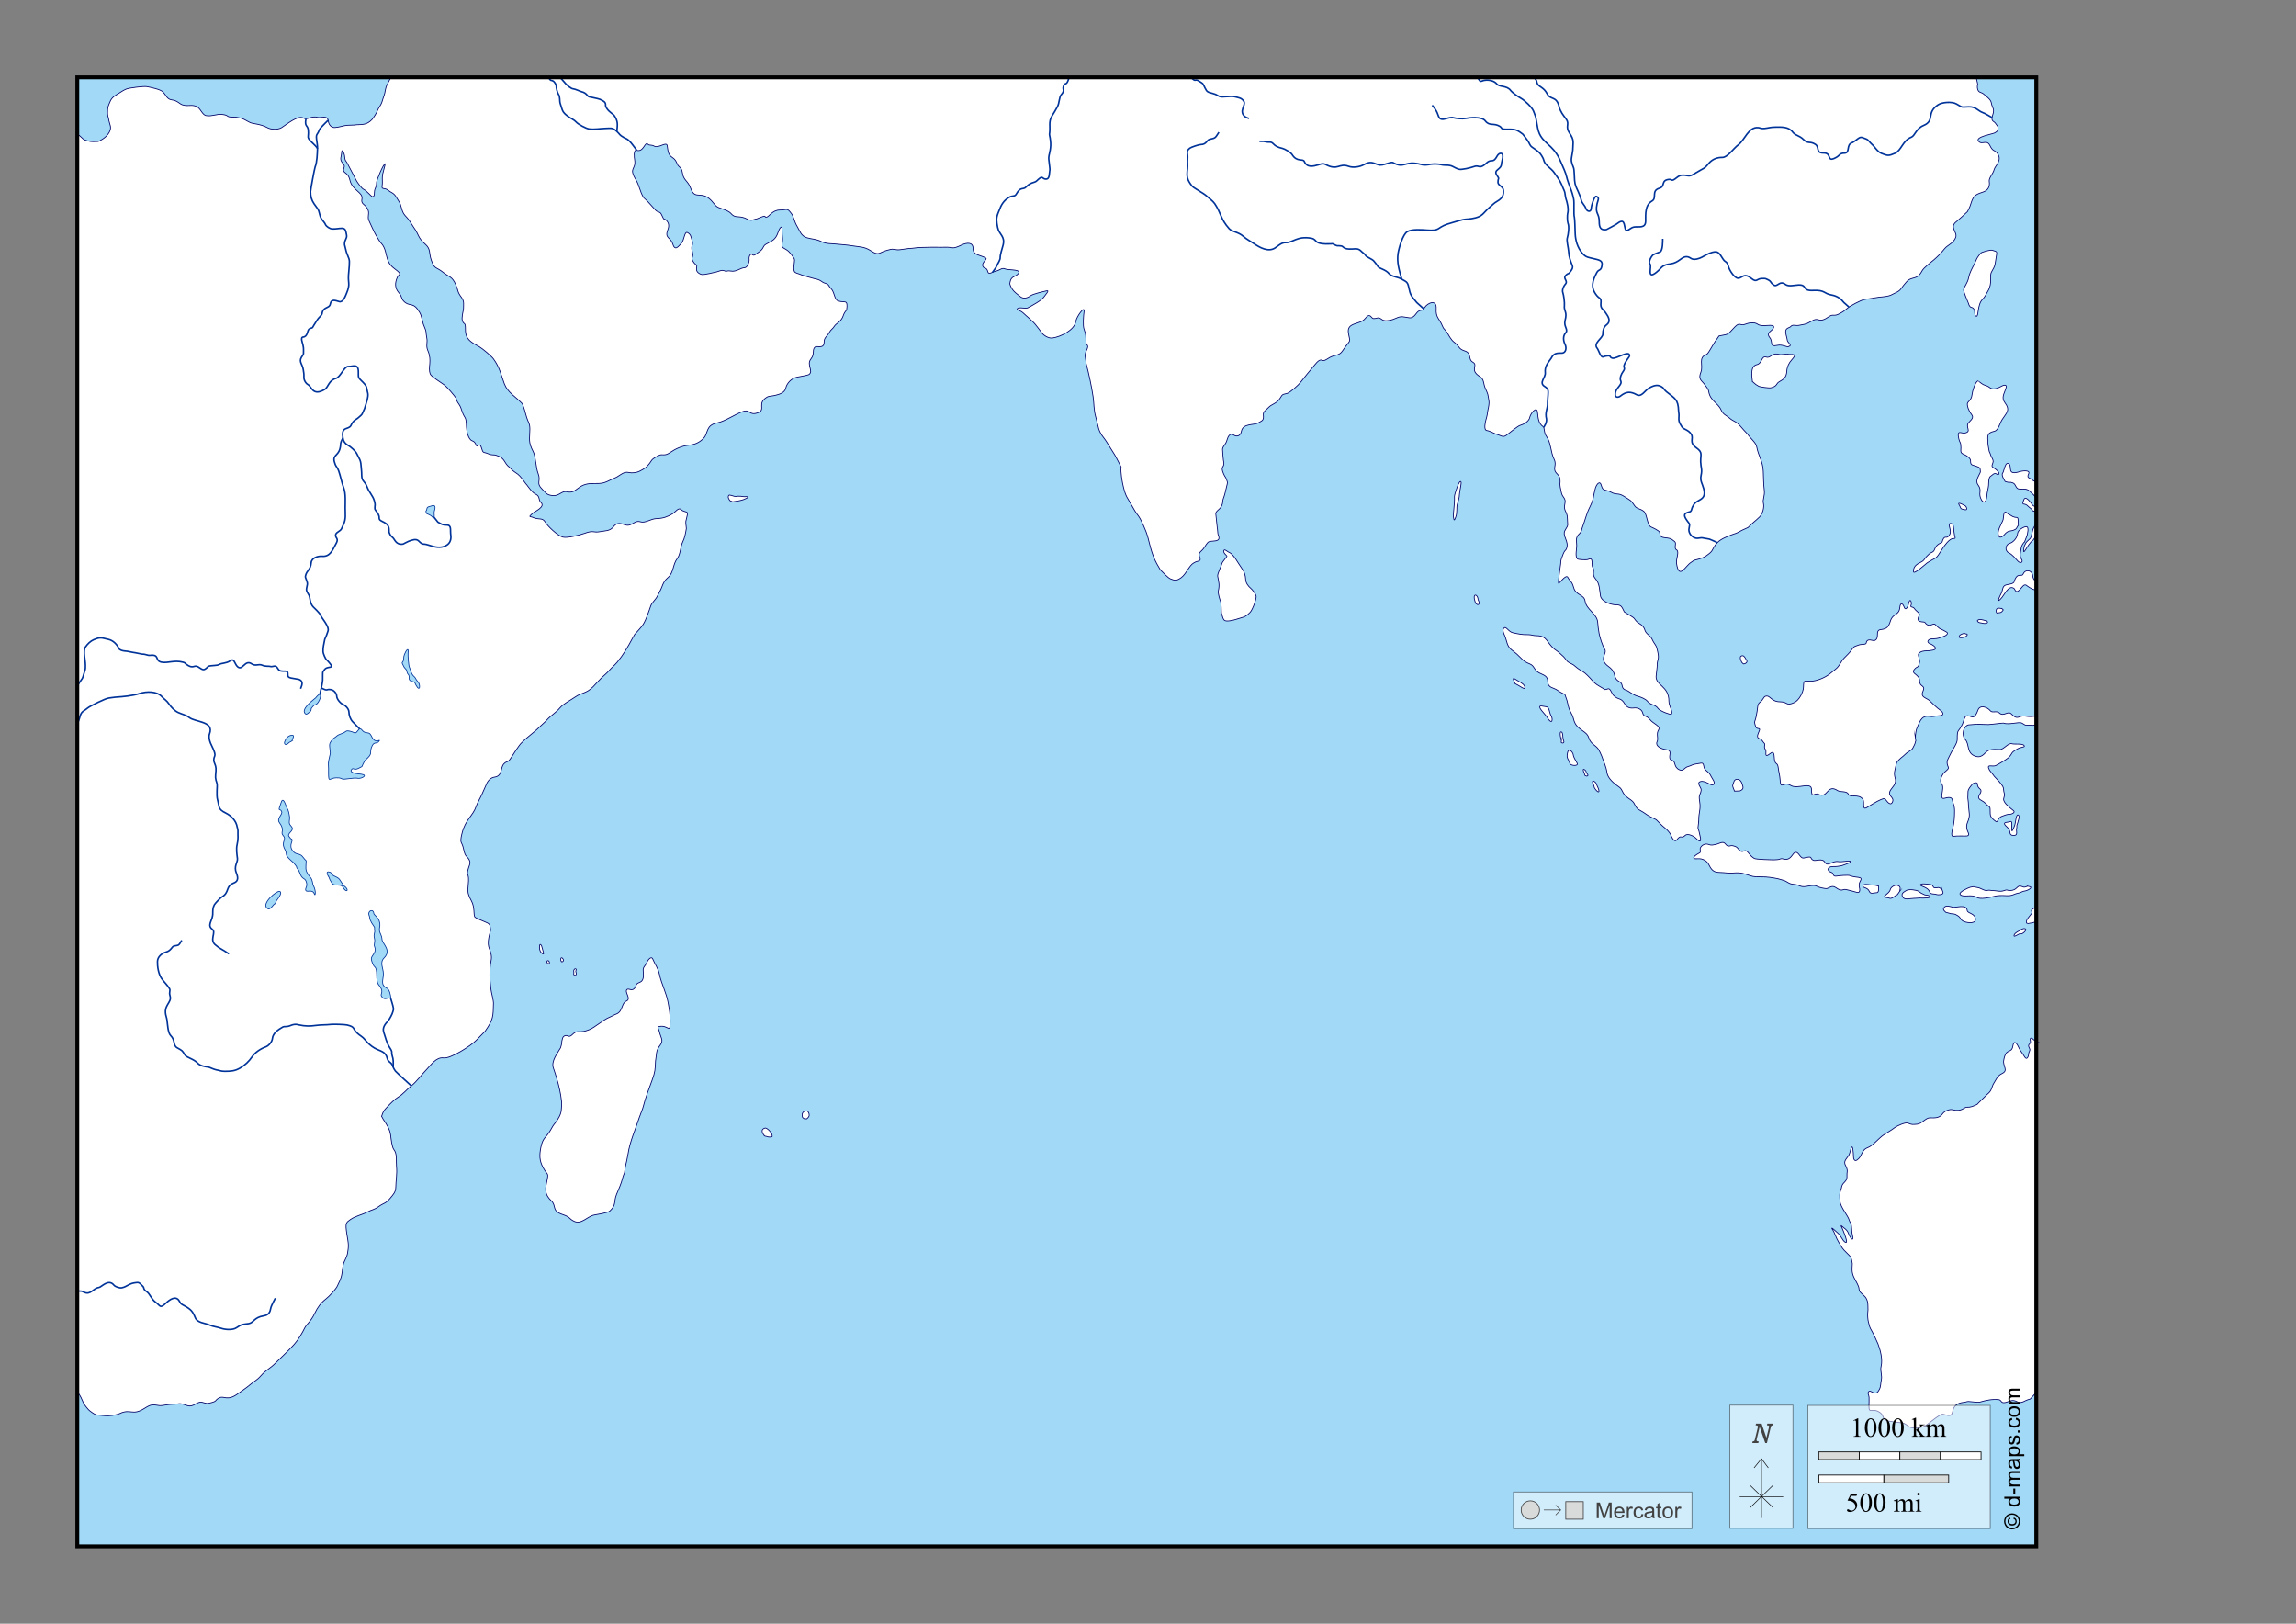 <?xml version="1.0" encoding="UTF-8"?>
<!DOCTYPE svg PUBLIC "-//W3C//DTD SVG 1.1//EN" "http://www.w3.org/Graphics/SVG/1.1/DTD/svg11.dtd">
<!-- Creator: CorelDRAW -->
<svg xmlns="http://www.w3.org/2000/svg" xml:space="preserve" width="297mm" height="210mm" version="1.1" style="shape-rendering:geometricPrecision; text-rendering:geometricPrecision; image-rendering:optimizeQuality; fill-rule:evenodd; clip-rule:evenodd"
viewBox="0 0 29700 21000"
 xmlns:xlink="http://www.w3.org/1999/xlink">
 <rect x="0" y="0" width="29700" height="21000" fill="#808080" stroke="none"/>
 <defs>
  <style type="text/css">
   <![CDATA[
    .str3 {stroke:black;stroke-width:10;stroke-miterlimit:3.864;stroke-opacity:0.502}
    .str7 {stroke:black;stroke-width:50;stroke-miterlimit:22.926}
    .str2 {stroke:#003399;stroke-width:20;stroke-miterlimit:22.926}
    .str5 {stroke:#434242;stroke-width:10;stroke-miterlimit:22.926}
    .str8 {stroke:black;stroke-width:10;stroke-miterlimit:3.864}
    .str0 {stroke:#000066;stroke-width:10;stroke-miterlimit:22.926}
    .str1 {stroke:#003399;stroke-width:10;stroke-miterlimit:22.926}
    .str6 {stroke:#2B2A29;stroke-width:7.62;stroke-miterlimit:22.926}
    .str4 {stroke:black;stroke-width:7.62;stroke-miterlimit:22.926}
    .fil2 {fill:none}
    .fil5 {fill:#D9DADA}
    .fil0 {fill:#A2D9F7}
    .fil1 {fill:white}
    .fil8 {fill:#FEFEFE;fill-rule:nonzero}
    .fil7 {fill:#D9DADA;fill-rule:nonzero}
    .fil4 {fill:#434242;fill-rule:nonzero}
    .fil6 {fill:black;fill-rule:nonzero}
    .fil3 {fill:#FEFEFE;fill-rule:nonzero;fill-opacity:0.502}
   ]]>
  </style>
 </defs>
 <g id="Plan_x0020_1">
  <rect class="fil0" x="999.99" y="1000" width="25340.35" height="19000"/>
  <path class="fil1 str0" d="M5055.96 1000l-56.22 110.56c-3,5.05 -14.03,47.17 -14.89,53.34 -9.23,65.99 -23.57,82.83 -38.6,138.48 -16.64,61.63 -54.39,97.88 -62.84,126.25 -7.48,25.13 -55.76,101.76 -73.7,119.86 -63.96,64.53 -112.05,61.45 -196.93,64.78 -7.5,1.39 -17.93,3.2 -25.51,3.44 -72.4,2.31 -105.41,-0.41 -178.31,19.57 -35.11,9.61 -39.5,6.7 -68.47,12.14 -51.62,9.68 -88.71,-35.77 -93.16,-81.31 -8.22,-84.18 -96.32,-37.86 -134.65,-48.52 -93.62,-26.05 -129.87,41.47 -190.13,7.03 -68.81,-39.33 -221.16,88.38 -280.46,125.39 -48.03,29.99 -142.86,25.34 -188,-2.35 -33.28,-20.42 -97.39,-37.59 -135.31,-44.23 -88.41,-15.46 -69.14,-11.74 -143.02,-51.12 -46.56,-24.81 -40.89,-19.47 -88.06,-31.42 -53.13,-13.45 -76.82,-4.69 -116.99,-9.64 -37.66,-4.65 -19.56,-31.23 -133.94,-34.58 -23.72,5.68 -65.99,11.29 -92.42,16.01 -44.89,8.03 -36.49,2.67 -72,2.04 -54.66,-0.97 -76.33,-99.33 -133.81,-120.72 -69.86,-25.99 -98.86,3.44 -173.72,-17.62 -47.15,-13.26 -62.65,-55.32 -144.86,-66.15 -59.96,-7.89 -71.06,-61.58 -112.74,-103.24 -33.93,-33.91 -157.59,-57.83 -207.41,-67.93 -37.16,-7.54 -229.88,16.32 -266.9,31.98 -43.44,18.38 -59.29,33.15 -97.99,56.08 -46.23,27.4 -87.31,51.16 -109.28,102.67 -30.82,72.26 -34.16,72.41 -34.16,153.79 0,38.84 11.94,54.81 13.37,72.62 2.15,26.71 22.28,81.95 24.8,102.53 7.96,64.86 -54.23,129.68 -104.32,160.82 -65.3,40.6 -50.89,27.95 -122.37,31 -36.16,1.54 -102.19,-12.85 -129.4,-35.81 -34.21,-28.86 -24.63,-27.04 -73.56,-63.41l0 16266.92c47.64,62.46 51.18,84.83 81.01,148.56 8.57,18.3 58.3,82.5 77.06,97 95.94,74.2 86.68,50.34 200.75,65.72 43.31,5.84 144.81,-7.21 187.58,-27.26 148.3,-69.54 161.76,34.8 323.97,-68.66 88.34,-56.34 102.46,-47.52 197.63,-34.72 24.88,3.35 116.78,-18.56 164.66,-17.76 84.38,1.41 78.31,-24.63 176.65,12.8 108.09,41.14 126.74,-67.95 227.36,-32.51 13.61,4.8 36.14,9.38 50.46,9.79 144.23,-31.26 73.77,-34.27 151.71,-74.14 59.82,-30.61 100.93,52.51 246.82,-58.16 51.03,-38.71 94.15,-63.15 146.46,-108.43 63.53,-54.98 83.43,-50.72 147.61,-123.36 63.1,-71.43 114.61,-88.42 181.37,-156.01 82.34,-83.36 168.88,-159.11 245.97,-246.25 52.45,-59.28 102.17,-144.58 137.11,-215.26 4.68,-9.47 9.97,-17.09 16.26,-25.46 55.8,-66.76 75.34,-84.04 113.96,-165.08 35.49,-74.49 76.94,-130.37 142.07,-180.4 38.73,-29.75 134.58,-129.43 150.48,-173.77 6.68,-18.63 21.76,-42.12 31.56,-66.95 37.68,-95.52 22.78,-116.38 41.48,-201.23 10.69,-48.48 49.9,-96.9 57.31,-159.31 5.06,-42.55 8.84,-46.38 8.84,-93.27 0,-70.71 -45.76,-235.29 -24.24,-283.34 2.9,-6.48 8.48,-13.47 12.66,-19.42 57.83,-48.02 79.55,-54.3 144.53,-80.74 46.93,-19.09 69.63,-22.32 118.4,-48.24 52.83,-28.08 84.4,-25.98 141.41,-68.23 63.74,-47.23 89.43,-35.13 147.84,-106.49 35.33,-43.17 71.91,-79.16 72.76,-139.19 1.35,-96 19.57,-172.93 9.64,-274.65 -6.7,-68.53 11.52,-159.96 -34.3,-216.77 -25.77,-31.94 -36.67,-144.55 -41.77,-186.86 -9.08,-75.5 -53.87,-143.84 -96,-204.77 -7.14,-10.33 -13.27,-28.8 -20.98,-38.31 22.12,-67.63 29.35,-74.74 73.18,-121.29 36.62,-38.88 96,-100.27 140.14,-126.19 64.42,-37.84 110.2,-98.76 171.13,-146.38 68.02,-53.16 139.34,-152.44 203.68,-218.42 56.85,-58.29 119.65,-156.13 213.61,-143.02 92.18,12.87 359.81,-161.32 423.23,-228.53 38.7,-41 76.37,-79.22 116.13,-119.16 102.75,-149.4 102.25,-183.08 105.84,-357.18 0.96,-46.3 -27.32,-133.58 -33.07,-188.38 -6.62,-63.12 -14.28,-123.09 -13.23,-187.52 1.02,-62.88 1.8,-112.53 15.45,-175.34 12.14,-55.87 -0.79,-104.87 -22.07,-155.82 -31.69,-75.88 -2.35,-166.76 16.54,-242.14 -10.05,-82.23 -9.98,-79.42 -85.85,-111.22 -22.03,-9.23 -109.85,-43.5 -119.2,-58.3 -17.19,-27.19 1.03,-124.79 -42.43,-205.29 -66.5,-123.17 -43.75,-129.21 -38.46,-261.42 4.93,-122.9 -42.84,-45.1 14.88,-211.24 14.39,-41.4 -14.2,-79.59 -42.05,-106.11 -32.12,-30.59 -32.97,-103.34 -54,-150.77 -20.26,-45.67 -21.66,-35.09 -14.46,-95.2 2.66,-22.17 9.85,-38.27 12.8,-55.57 41.1,-170.46 141.61,-224.63 180.25,-341.02 15.62,-47.04 58.47,-117.01 79.38,-167.21 16.45,-39.51 35.97,-76.6 53.34,-119.58 19.54,-48.37 55.26,-87.97 108,-95.11 101.28,-13.72 74.1,-123.36 118.41,-170.47 43.38,-46.13 46.17,-4.4 95.06,-81.13 23.91,-37.52 106.9,-169.66 134.51,-191.3 72.49,-75.63 160.61,-132.27 234.44,-207.13 27.3,-27.68 64.3,-56.04 90.39,-85.99 48.85,-56.08 118.64,-96.57 168.9,-156.39 49.67,-59.11 137.48,-99.58 201.89,-144.58 83.68,-58.45 136.53,-37.91 230.52,-131.95 37.57,-37.59 66.98,-74.92 107.53,-114.01 36.17,-34.87 68.02,-58.77 102.25,-98.13 32.42,-37.28 68.83,-65.51 102.95,-106.78 76.35,-92.38 137.72,-197.44 193.61,-303.18 10.13,-19.15 19.92,-35.68 31,-54.15 78.72,-89.87 109.83,-106.64 154.35,-222.87 20.01,-52.23 35.01,-89.83 52.35,-143.67 14.79,-45.9 67.12,-84.69 87.22,-130.5 14.7,-33.49 39.27,-69.15 54.33,-109.33 22.6,-60.3 37.25,-91.69 87.08,-133.66 67.64,-56.96 58.41,-168.72 113.68,-238.93 45.04,-57.21 39.62,-150.46 71.11,-214.4 27.31,-55.47 38.54,-116.79 47.95,-177.51 -15.12,-119.87 -4.03,-79.76 14.46,-183.7 7.61,-42.81 -38.04,-18.78 -86.79,-62.27 -30.44,-27.16 -69.62,35.29 -107.21,57.31 -68.21,39.96 -122.24,59.14 -201.08,61.19 -84.64,2.2 -146.66,63.18 -216.21,41.34 -75.73,-23.79 -110.04,69.07 -195.55,39.69 -66.03,-22.7 -105.32,-32.99 -152.56,26.87 -43.16,54.7 -102.45,48.31 -168.39,60.91 -98.6,18.84 -77.18,-23.82 -206.52,23.29 -55.1,20.07 -221.55,63.16 -277.14,47.82 -70.18,-19.36 -194.33,-138.5 -233.03,-200.53 -33.35,-53.43 -82.93,-20.78 -152.7,-53.71 -36.02,-17 -69.12,2.64 -7.14,-52.4 30.71,-27.27 170.49,-84.09 109.1,-141.93 -39.14,-36.87 -4.53,-78.71 -73.42,-109.8 -38.16,-17.22 -86.58,-87.57 -111.22,-119.77 -4.01,-5.24 -10.78,-9.45 -11.58,-13.09 -21.54,-31.18 -70.14,-97.6 -102.24,-121.95 -40.28,-30.55 -50.67,-30.78 -89.44,-70.86 -44.02,-45.52 -43.4,-30.23 -81.45,-93.98 -27.89,-46.73 -59.09,-63.13 -110.38,-80.32 -37.48,-12.56 -45.4,4.48 -101.1,-19.42 -68.07,-29.21 -65.89,3.2 -90.72,-83.91 -8.13,-28.53 -22.48,-39.79 -45.35,-20.12 -27.77,23.87 -13.63,-45.07 -72.34,-63.83 -51.98,-16.62 -72.83,-131.47 -74.13,-177.89 -4.35,-155.23 -20.09,-92.22 -60.24,-212.23 -18.6,-55.6 -18.95,-56.08 -51.92,-105.27 -9.52,-14.19 -19.89,-35.91 -20.27,-53.2 -31.55,-44.4 -108.73,-138.29 -154.64,-174.06 -38.37,-29.9 -168.55,-107.39 -181.05,-140.84 -34.08,-91.15 28.23,-167.73 -32.09,-305.31 -26.43,-60.29 -1.29,-104.63 -12.42,-158.66 -17.55,-85.16 2.99,-68.55 -38.32,-163.28 -7.13,-16.37 -10.29,-26.04 -13.08,-43.42 -26.07,-88.14 -18.8,-100.08 -71.11,-170.9 -62.69,-84.87 -110.91,-29.55 -178.31,-102.76 -36.5,-39.65 -15.44,-55.14 -60.39,-106.02 -54.7,-61.93 -53.23,-131.08 -18.84,-204.2 19.72,-41.93 70.73,-27.78 -36.53,-106.78 -90.32,-66.54 -92.82,-124.87 -119.2,-225.33 -8.85,-33.69 -28.61,-80.64 -53.72,-104.27 -23.04,-21.69 -82.02,-126.3 -96.91,-158.8 -10.08,-26.12 -68.01,-137.64 -70.68,-159.55 -6.24,-51.38 24.3,-89.23 -27.31,-153.12 -29.72,-36.81 -67.51,-42.16 -55.22,-101.16 18.2,-87.4 -125.42,-111.03 -155.59,-244.32 -27.53,-121.62 -106.91,-75.69 -74.7,-165.78 19.08,-53.36 -64.71,-53.81 -38.32,-144.82 9.22,-31.8 0.55,-109.79 31.14,-45.78 26.87,56.23 0.89,80.5 41.62,125.3 2.08,2.28 113.97,216.42 122.66,234.68 10.5,22.07 69.79,103.56 92.46,113.95 47.83,21.94 100.55,97.73 118.64,96.72 33.96,-1.9 16.78,-56.14 29.62,-93.98 15.89,-46.82 20.66,-37.45 21.93,-91.61 0.71,-30.36 88.6,-241.72 112.16,-241.72 2.53,3.68 -33.15,125.92 -35.53,144.68 -7.68,60.41 4.04,91.92 -5.67,151.05 -6.55,39.86 34.91,13.21 75.27,46.3 42.51,34.87 76.23,32.95 111.73,95.77 40.19,71.11 40.84,49.56 65.06,139.47 26.65,98.94 56.6,90.7 109.8,172.5 15.16,23.3 32.2,49.95 46.87,73.47 71.75,98.33 51.62,132.27 147.32,215.54 76.99,66.98 48.13,113.44 79.8,206.8 42.54,125.41 65.13,87.44 150.72,157.67 79.16,64.94 118.77,49.83 167.87,164.56 35.34,82.59 15.08,84.47 74.55,165.07 37.03,50.19 23.62,88.64 24.66,145.39 -5.84,39.27 -28.52,116.97 -13.93,155.01 22.25,58.01 39.61,5.62 38.74,112.78 -1.06,130.64 78.56,166 178.31,221.26 39.93,22.12 157.9,121.45 183.7,156.95 82.83,114 94.46,198.19 141.64,323.56 42.03,111.65 147.21,167.39 225.08,249.88l7.14 7.56c34.03,81.17 33.92,106.79 57.31,180.34 19.1,60.07 41.12,75.28 40.26,149.26 -1.53,132.24 -22.73,163.18 42.85,289.01 34.9,66.95 31.13,199.98 65.2,288.39 37.15,96.42 -32.88,114.73 51.12,197.5 50.97,50.22 55.16,74.53 135.7,83.39 84.05,9.24 118,-66.61 183.74,-50.04 132.02,33.28 131.21,-107.53 331.25,-105.97 130.04,1.01 141.28,-0.77 256.74,-57.46 47.3,-23.22 44.83,-15.85 94.4,-49.75 114.67,-78.41 97.85,-7.31 229.57,-40.77 27.86,-7.07 110.25,-54.13 125.82,-75.27 78.75,-84.79 29.64,-75.3 144.53,-136.82 60.26,-32.27 72.24,16.59 157.8,-43.8 65.23,-46.04 151.53,-83.02 231.38,-91.14 80.74,-8.21 138.35,-30.06 197.06,-90.1 64.39,-65.85 23.33,-169.15 176.14,-199.57 105.08,-20.92 233.36,-114.26 334.27,-147.55 95.65,-31.56 76.86,57.28 191.59,17.05 110.72,-38.83 -19.81,-121.69 119.48,-202.97 26.25,-15.32 72.22,-12.33 112.97,-24.52 50.52,-12.15 115.16,-32.82 128.42,-90.95 15.35,-67.26 75.42,-127.22 143.59,-141.79 26.79,-5.73 142.41,-24.74 155.34,-33.64 65.67,-45.21 -34.43,-125.6 26.6,-201.89 56.39,-70.49 9.13,-123.5 57.46,-156.95 21.51,-14.89 115.35,30.57 113.67,-62.84 -1.05,-58.54 41.04,-73.37 67.38,-123.88 19.5,-37.4 46.62,-48.24 62.03,-76.07 23.4,-42.26 92.74,-59.38 118.5,-142.64 7.74,-25.03 24.06,-52.83 43.13,-70.68 20.57,-148.48 -25.16,-88.88 -108.62,-117.41 -53.27,-18.21 -45.69,-115.74 -95.34,-162.63 -29.95,-28.28 -19.77,-52.89 -76.59,-67.66 -45.13,-11.73 -48.02,-43.05 -131.2,-56.87 -11.37,-1.89 -162.26,-45.51 -168.68,-48.53 -77.91,-36.67 -116.95,-8.9 -98.64,-137.54 12.59,-88.49 2.5,-66.08 -35.3,-127.04 -48.75,-60.31 -50.95,-52.6 -106.4,-87.36 -31.54,-19.77 -3.2,-76.98 -8.13,-121.28 -5.22,-46.95 -4.71,-65.61 -6.05,-111.75 -2.26,-78.05 -39.53,-2.74 -48.52,24.38 -37.61,113.54 -79.18,113.25 -164.94,165.37 -39,23.7 -22.6,59 -89.29,99.22 -20.31,12.24 -58.6,53.85 -77.73,34.72 -29.57,-29.57 -50.41,25.16 -45.87,54 5.52,35.16 -20.33,111.97 -59.54,113.16 -57.38,1.75 -102.3,57.47 -181.23,42.72 -36.37,-6.8 -38.6,1.96 -62.28,3.44 -51.64,-24.49 -67.25,-5.53 -119.06,8.27 -26.9,7.16 -159.38,36.55 -181.9,34.3 -35.65,-3.56 -80.79,-32.74 -76.49,-72.76 9.33,-87.03 1.92,-20.43 -46.45,-101.01 -31.29,-52.12 13.13,-47.39 -6.04,-114.11 -30.08,-104.62 22.39,-73.88 -10.07,-170.17 -11.32,-33.6 -10.36,-59.72 -51.26,-83.92 -44.61,-26.39 -41.35,95.52 -82.96,137.82 -37.92,38.56 -81.03,107.05 -112.03,5.11 -26.23,-86.25 -106.93,-67.44 -62.41,-181.49 17.96,-46 16.4,-85.31 -20.13,-121.98 -35.3,-35.45 -19.37,21.22 -59.81,-70.16 -24.15,-54.55 -45.77,-20.17 -87.51,-70.26 -27.63,-33.15 -65.63,-70.09 -93.83,-103.76 -5.68,-6.78 -51.18,-46.57 -51.69,-48.38 -51.18,-83.42 -52.34,-152.53 -100.87,-233.02 -97.48,-161.68 6.38,-122.21 -15.45,-258.39 -3.75,-23.4 -18.42,-134.85 27.55,-120.58 91.51,28.42 103.05,-123.45 146.79,-77.44 16.59,17.45 39.28,1.19 79.24,23.01 58.94,32.18 162.07,-68.2 168.24,-2.22 17.47,186.69 79.28,106.73 128.05,230 19.97,50.51 56.75,38.29 67.37,114.25 14.66,104.89 71.7,102.36 107.2,202.31 62.06,174.72 148.13,0.37 296.43,193.33 52,67.66 69.29,53.76 147.17,86.42 93.17,39.06 68.12,51.82 116.04,78.52 35.96,20.03 90.2,-1.07 169.1,40.25 62.37,32.67 67.55,8.11 128.27,-1.93 153.89,-65.83 81.66,-18.04 122.37,-21.36 33.05,-2.69 77.64,-92.74 171.41,-92.74 103.67,0 91.94,-36.92 156.02,49.89 23.33,31.61 36.77,106.36 68.74,157.33 35.19,56.11 49.75,129.08 130.12,151.62 68.78,19.28 115.11,14.79 182.18,47.81 71.16,35.03 130.71,25.18 206.42,34.45 63.86,7.81 123.89,8.78 189.38,20.26 92.96,16.3 162.22,9.3 246.19,64.92 109.42,72.48 105.01,21.41 209.59,-5.38 90.49,-23.18 48.93,-14.55 134.94,-6.76 37.09,3.36 141.78,-21.08 193.48,-19.7 90.77,-13.83 153.39,-10.15 243.93,-13.37 56.78,-2.02 109.77,2.75 169.48,0 126.65,-5.83 86.93,35.56 227.07,-30.29 59.41,-27.91 146.41,-41.23 145,49.04 -1.37,88.16 101.76,80.6 165.65,122.09 22.53,14.63 -66.79,64.39 -35.81,111.22 18.43,27.85 46.39,5.47 60.75,64.35 11.09,45.44 57.33,1.99 104.61,-7.46 56.1,-11.22 75.6,-50.06 122.46,-27.55 36.7,17.62 242.42,-2.25 152.85,73.85 -32.75,27.82 -78.91,23.8 -91.37,93.6 -1.5,8.36 -3.14,15.46 -4.54,24.23 26.07,85.3 71.89,113.9 136.59,165.93 39.58,31.84 91.09,19.46 129.07,-9.5 35.66,-27.18 164.47,-54.29 213.37,-66.05 40.68,-9.78 -21.95,56.2 -33.91,75.7 -29.76,48.49 -161.07,118.44 -214.7,146.03 -28.11,14.47 -115.17,-19.78 -135.88,15.17 -3.85,6.5 53.65,24.91 74.7,45.5 47.58,46.57 132.6,111.2 171.13,164.52 21.32,29.5 44.72,53.69 66.85,87.36 27.49,41.82 92.63,83.24 145.1,76.06 102.14,-13.98 284.35,-100.06 302.04,-213.55 9.97,-63.93 118.32,-212.99 106.98,-129.61 -7.26,53.29 -17.43,181.3 -0.57,228.4 26.58,74.25 22.71,86.39 24.66,164.37 1.34,53.49 46.75,30.89 7.32,110.56 -34.47,69.66 -8.49,96.27 -5.53,166.03 37.04,142.17 68.57,285.6 90.39,430.75 15.25,101.43 6.19,168.46 37.09,274.83 37.45,128.93 21.37,158.69 108.71,269.22 29.89,37.82 71.06,113.34 102.01,158.65 47.66,69.76 75.43,135.76 114.9,209.31 -8.26,69.33 13.12,192.64 30.99,263.21 32.18,127.03 49.11,128.77 107.35,235.34 21.5,39.33 54.57,95.65 82.83,130.4 35.73,43.93 106.29,208.75 121.14,264.39 42.38,158.85 58.97,262.62 148.83,407.94 6.8,11 11.56,21.77 19.84,31.56 30.97,29.05 92.84,100.28 130.35,114.81 58.81,22.77 78.42,23.38 135.47,-16.68 64.94,-45.6 103.46,-158.76 163,-190.6 34.22,-18.3 21.68,-12.82 57.07,-22.72 70.2,-19.65 -27.65,-70.24 34.73,-126.53 54.13,-48.85 55.36,-77.87 90.8,-115.76 35.17,-37.58 186.25,15.71 132.72,-101.01 -5.21,-11.37 -5.49,-63.59 -11.14,-88.87 -1.05,-4.66 -20.19,-186.28 -20,-187 12.8,-47.3 88.64,-56.74 90.53,-157.2 0.42,-22.48 25.59,-73.54 31.56,-110.55 4.53,-28.09 30.96,-117.22 29.77,-132.3 -18.53,-73.24 -27.14,-56.87 -49.61,-108.85 -52.69,-121.91 25.31,-64.87 -2.88,-178.03 -2.22,-8.89 -13.2,-136.39 -11.58,-144.05 10.31,-48.48 40.23,-50.32 60.1,-122.52 10.75,-39.07 36.94,-90.57 82.64,-60.05 44.83,29.95 90.83,10.37 101.15,-45.02 20.59,-110.52 162.57,-76.74 219.93,-111.79 47.72,-29.15 72,-26.82 64.5,-99.5 -5.09,-49.27 31.06,-58.88 66.71,-98.8 38.75,-43.37 105.39,-50.32 146.37,-114.71 39.53,-62.11 28.44,-50.09 94.87,-67.33 37.13,-9.63 148.51,-110.66 172.74,-143.35l7.56 -9.07c47.16,-58.95 105.64,-134.93 155.02,-190.59 21.27,-23.99 76.94,-107.68 113.96,-85.71 37.43,22.22 81.96,-37.89 146.79,-54.85 105.3,-27.56 95.04,-32.43 156.1,-117.93 63.55,-88.98 66.03,-52.45 41.49,-172.55 -30.9,-151.25 147.52,-109.86 213.18,-192.24 71.56,-89.8 76,-1.38 112.02,-1.38 59.59,0 49.55,-29.1 111.08,15.03 41.3,29.62 138.02,0.08 178.45,-19.56 72.86,-35.4 100.45,-13.46 173.07,-5.67 65.42,7.01 86.67,-71.37 122.13,-87.93 49.75,-23.23 37.72,10.98 78.29,-49.75 37.4,-55.98 154.37,-105.48 145.9,20.93 -7.69,114.68 41.37,125.12 80.22,222.06 9.82,24.48 13.65,31.08 32.65,50.41 47.8,55.68 36.92,57.27 69.74,103.9 39.04,55.48 31.58,37.6 77.16,79.8 44.18,40.92 35.48,65.44 109.65,89.16 95.08,30.39 38.08,107.46 104.61,145.38 76.56,43.63 -52.04,97.12 93.73,188.65 53.62,33.66 41.39,91.18 66.01,146.09 41.71,93.03 31.08,66.19 48.53,167.58 4.81,28.01 -4.93,82.23 -12.15,109.67 -12.32,73.1 -8.61,71.2 -28.11,137.96 -7.77,26.59 -29.76,127.02 11.86,133.66 51.14,8.15 92.7,41 150.62,56.88 51.48,14.12 60.59,39.01 115.76,-4.96 26.47,-21.1 136.19,-109.94 162.34,-117.26 46.72,-13.1 116.86,-50.51 127.04,-102.95 10.34,-53.2 90.76,-151.91 100.45,-68.61 8.47,72.82 8.94,142.38 73.99,188.52 19.68,13.95 5.84,73.81 42.47,125.15 60.89,85.35 51.46,200.74 98.24,294.02 42.97,85.69 -33.17,120.57 42.04,193.1 29.25,28.2 35.96,54.05 35.96,93.84 -7.38,58.56 6.12,89.75 15.96,143.15 12.78,69.27 63.22,69.68 45.79,145.01 -23.01,99.41 32.51,97.01 32.51,192.48 0,89.02 20.72,71.95 -27.69,147.74 -49.23,77.07 57.1,144.49 14.6,245.54 -7.43,17.66 -24.88,19.81 -41.49,65.35 -19.06,52.28 -32.48,69.53 -32.93,129.5 -0.06,7.81 -2.06,16.62 -3.45,24.29 -3.91,33.1 -28.7,193.79 -24.66,223.24 3.23,23.54 95.4,-125.12 122.09,-73.47 29.82,57.72 48.72,39.35 75.54,134.13 28.2,99.65 134.75,83.88 146.61,170.94 14.77,108.36 157.17,167.22 163.29,275.69 2.91,51.59 10.15,93.86 18.19,144.25 9.51,50.47 43.3,158.46 72.9,204.62 36.21,56.47 -87.97,122.87 48.81,222.44 119.73,87.15 40.71,141.2 144.53,198.01 53.28,29.16 8.75,87.7 83.25,107.91 36.04,9.78 83.52,60.14 148.83,77.73 38.19,10.28 101.94,34.2 127.18,65.72 43.12,53.84 100.9,37.55 138.48,94.4 19.54,29.54 160.04,84.41 170.33,72.62 26.33,-30.18 -32,-107.37 -31.42,-168.68 1.85,-195.68 -173.15,-202.88 -165.36,-322.69 3.2,-49.2 14.44,-105.21 14.74,-152.43 0.41,-64.72 28.45,-64.97 6.75,-159.03 -17.3,-75.03 -10.45,-63.25 -51.92,-125.53 -28.76,-43.19 -12.1,-47.75 -65.49,-94.02 -66.66,-57.78 -35.71,-65.01 -73.99,-111.32 -39.16,-47.38 -67.53,-34.4 -111.07,-101.58 -14.07,-21.71 -100.78,-66.51 -130.78,-87.64 -28.83,-58.25 -36.49,-91.97 -99.64,-90.95 -66.04,1.07 -195.3,-40.34 -208.51,-116.04 -12.75,-73.13 -8.16,-156.62 -63.22,-219.37 -56.12,-63.96 -2.37,-105.39 -38.31,-151.85 -18.6,-24.04 15.91,-138.39 -55.56,-101.3 -20.27,10.52 -130.24,3.11 -139.57,-5.39 -38.85,-35.38 -4.37,-136.44 -11.58,-194.84 -17.65,-143.18 50.59,-100.9 67.81,-191.96 1.14,-6.06 4.16,-13.64 6.18,-19.71 37.17,-97.39 49.83,-170.95 98.27,-268.17 53.52,-107.41 40.85,-136.5 69.84,-239.22 12.97,-45.95 59.6,-115.48 79.94,-28.39 15.76,67.48 61.5,44.52 119.49,77.06 81.91,45.97 91.65,0.98 181.61,61.99 72.25,49 74.16,34.68 125.96,114.53 28.24,43.51 71.87,34.79 119.45,72.99 44.54,35.77 40.61,180.58 95.67,203.16 21.96,9.01 101.41,45.9 108.57,67.1 12.11,35.82 -2.35,61.26 63.93,70.16 67.4,9.04 74.64,2.93 131.34,50.27 29.83,24.9 -16.09,84.44 24.67,107.91 39.09,22.51 -9.12,116.76 -0.57,175.01 32.28,219.72 115.41,30.49 187.43,-12.95 51.07,-40.85 55.81,-27.83 106.55,-44.79 58.62,-19.6 68.31,-22.62 120.85,-62.98 46.39,-35.64 41.86,-42.32 68.04,-87.74 54.67,-94.88 123.05,-117.16 221.21,-157.95 50.62,-21.03 62.52,-15.99 119.87,-50.17 28.9,-17.23 69.97,-31.86 101.01,-47.82 53.78,-56.92 96.17,-84.08 147.84,-135.46 43.17,-42.93 64.97,-125.86 50.03,-184.54 -9.82,-38.6 21.23,-91.01 12.56,-161.45 -10.95,-89.03 -9.33,-161.38 -13.51,-248.61 -6.37,-132.83 -62.67,-190.49 -85.56,-317.78 -8.71,-48.4 -87.2,-112.54 -116.32,-159.32 -35.79,-38.76 -60.79,-62.23 -92.75,-102.1 -52.22,-65.15 -91.45,-60.87 -142.73,-106.92 -38.59,-34.66 -79.24,-40.74 -107.91,-104.6 -42.17,-93.92 -142,-118.04 -160.41,-238.7 -5.28,-34.61 -30.21,-57.47 -48.94,-85.04 -40.76,-59.99 -91.36,-67.07 -52.5,-164.24 35.27,-88.16 -38.45,-190 70.83,-228.48 19.84,-6.99 43.57,-54.33 56.78,-74.7 20.63,-31.8 34.9,-62.58 59.11,-97.42 5.94,-8.55 46.82,-62.79 48.1,-67.8 145.05,-27.13 103.32,-13.45 205.86,-118.21 65.8,-67.22 69.49,-8.31 127.09,-31.61 47.45,-19.2 122.52,-34.36 167.3,-1.89 63.57,46.08 226.88,-20.49 205.43,45.74 -12.93,39.94 -104.63,60.38 -48.1,128.55 42.57,51.33 -10.4,122.6 96.05,98.57 65.58,-14.81 118.24,24.7 144.3,16.53 61.56,-19.31 -16.58,-46.99 -16.54,-92.46 0.01,-17.42 -25.88,-82.78 -17.5,-116.56 8.37,-33.69 51.06,-35.87 62.58,-49.52 30.56,-36.2 57.83,-2.92 123.6,-19.7 99.91,-15.96 87.14,-21.44 168.13,-62.15 80.05,-40.24 66.85,48.23 206.99,-49.04 51.99,-36.09 58.89,4.29 132.81,-36.1 53.36,-29.15 57.55,-33.12 104.61,-72.38 36.44,-30.4 167.26,-99.89 214.31,-110.37 46.64,-10.39 92.04,-12.3 142.45,-23.15 67.59,-14.55 131.75,-7.54 200.66,-32.93 160.89,-76.56 95.47,-48.42 203.82,-171.55 71.24,-80.96 135.67,-14.94 202.41,-143.3 22.07,-42.47 115.42,-110.6 154.07,-143.87 49.86,-42.94 95.28,-89.8 136.16,-141.27 41.08,-51.72 114.6,-68.45 144.96,-146.89 27.51,-71.09 -88.56,-133.47 11.72,-207.13 13.35,-9.81 123.3,-109.71 132.43,-119.77l8.27 -7.71c40.15,-77.55 28.47,-59.53 53.34,-130.21 31.96,-90.83 74.43,-96.78 155.82,-126.1 60.17,-21.67 82.55,-73.01 72.38,-133.1 -7.9,-46.76 50.68,-99.27 63.5,-154.78 11.77,-50.9 116.58,-123.15 34.87,-218.42 -30.22,-35.24 -52.72,-14.49 -89.44,-92.46 -39.67,-84.24 -103.88,-2.08 -147.74,-55.85 -46.53,-57.05 181.91,-91.48 211.15,-108 15.41,-8.71 29.16,-17.14 38.03,-32.79 6.59,-63.95 0.59,-43.08 -26.88,-87.23 -23.63,-37.97 -68.31,-21.85 -38.6,-111.17 28.41,-85.43 -6.03,-84.51 -18.28,-158.08 -7.75,-46.5 -66.78,-83.42 -100.36,-113.87 -29.34,-26.6 -72.34,-8.99 -80.04,-83.49 -1.42,-13.82 0.8,-31.34 4.54,-44.79l-19.84 -87.4 -20506.9 0zm3033.64 14089.65c11.89,-55.01 26.52,-111.89 34.73,-167.44 23,-155.67 96.36,-316.91 144.67,-467.14 12.95,-40.27 44.38,-110.93 52.25,-144.33 23.66,-100.29 78.28,-242.06 114.91,-342.22 38.68,-105.74 39.15,-135.47 43.7,-246.44 17.2,-93.05 -0.67,-126.18 61.61,-207.27 46.09,-60 3.5,-97.38 -11.57,-170.33 -8.28,-40.07 -33.54,-61.25 -7.33,-67.37 126.99,-29.62 145.81,109.56 145.81,-68.32 0,-102.86 -8.56,-140.02 -25.66,-238.83 -22.51,-130.05 -85.22,-240.59 -111.59,-364.37 -18.91,-88.76 -55.28,-124.86 -85.85,-199.24 -20.91,-50.88 -66.6,14.36 -77.44,39.92 -23.24,54.78 -54.02,56.18 -47.15,118.97 19.13,175 -71.95,120.06 -90.67,174.16 -35.87,103.69 -91.42,39.7 -116.04,55.84 -46.4,30.43 61.05,123.55 -13.93,153.08 -60.02,23.63 -44.3,135.28 -125.63,165.36 -35.15,13.01 -59.68,30.62 -90.01,42.57 -80.85,31.87 -191.29,134.25 -261.14,160.69 -66.35,25.11 -80.13,26.46 -148.26,26.46 -66.19,0 -78.97,79.49 -130.78,54.57 -30.05,-14.45 -58.89,2.51 -67.8,31.56 -15.86,51.76 -4.75,63.83 -25.23,122.23 -40.52,72.33 -126.01,174.69 -92.17,263.5 16.84,44.19 28.55,89.06 42.42,133.09 27.96,88.74 52.95,200.3 61.9,292.7 5.27,54.48 -1.24,66.18 -2.36,112.02 -1.37,56.14 -43.81,128.13 -78.67,169.95 -30.88,37.04 -35.86,50.48 -59.53,91.47 -61.63,106.67 -98.65,93.24 -126.25,223.81 -20.1,104.27 -20.45,171.4 29.77,264.44 58.91,109.14 74.73,50.2 44.08,193.24 -21.96,102.47 -16.72,159.72 61.89,235.33 69.58,66.94 -1.8,128.63 145.66,176.8 102.46,33.47 79.49,54.84 149.21,87.65 93.86,44.17 168.04,-62.08 257.88,-81.03 43.22,-9.12 177.1,-27.1 204.39,-52.54 86.84,-80.96 47.22,-118.55 85.65,-213.7 31.64,-78.32 58.8,-131.31 79.67,-215.54 3.59,-14.53 16.6,-51.17 23.29,-63.92l11.57 -79.38zm-1097.61 -2779.36c-12.01,-26.06 -14.86,-43.08 -13.3,-71.18 1.59,-28.73 13.64,-32.28 26.67,-7.3 2.85,5.47 19.25,71.32 24.39,87.29 1.7,5.31 6.16,20.37 -4.68,20.27 -4.13,-0.04 -12.37,-7.86 -14.89,-10.89l-18.19 -18.19zm93.43 153.79c-7.59,-11.83 -19.2,-25.7 -4.96,-37.28 19.13,-15.55 39.99,36.65 18.19,35.63l-13.23 1.65zm176.95 -25.63c-8.69,-16.66 -15.46,-30.79 -4.75,-47.96 10.37,-16.62 51.86,32.77 18.8,47.68l-1.65 1.1 -12.4 -0.82zm160.4 138.08c-3.47,-23.92 -3.39,-32.1 13.85,-46.58 2.21,-1.86 25.89,-0.43 14.54,20.95 -12.16,22.91 19.12,39.59 -5.24,62.08 -6.7,6.19 -19.78,2.75 -23.69,-9.38l-1.11 -2.27 1.65 -24.8zm2468.47 2116.25c-30.92,-35.44 -57.88,-85.86 5.25,-102.74 23.92,-6.4 87.04,59.94 89.01,83.18 1.47,17.32 13.79,31.62 -17.43,32.72 -21.68,0.76 -29.92,0.2 -51.19,-7.37l-25.64 -5.79zm510.99 -224.07c-23.19,-15.66 -22.86,-15.78 -25.42,-41.44 -3.4,-34.14 17.5,-56.08 50.84,-60.33 31.72,-4.05 50.03,55.67 33.14,77.39 -7.09,9.12 -16.5,20.82 -26.32,26.86l-32.24 -2.48zm-959.54 -7993.32c-14.74,-19.02 -31.96,-44.89 -15.78,-68.34 8.44,-12.22 54.41,9.18 71.39,11.84 29.19,4.55 26.24,-0.31 49.14,-1.44 16.35,-0.81 55.68,2 70.52,5.78 18.55,4.74 50.73,-9.15 53.63,8.95 1.59,9.94 -39.48,20.97 -49.95,27.76 -10.02,6.51 -83.33,22.61 -98.72,22.82 -13.97,0.18 -40.06,9.58 -49.64,5.86l-30.59 -13.23zm6356.62 1452.73c-2,-23.58 -2.06,-126.53 -8.41,-142.78 -11.6,-29.63 -37.78,-112.18 -30.86,-142.87 17.13,-75.85 6.34,-114.93 -8.26,-186.58 -7.32,-35.9 46.82,-130.63 55.8,-171.03 3.76,-16.91 65.13,-87.17 64.49,-90.96 -1.42,-8.41 -65.17,-50.61 -34.73,-81.02 7.76,-7.75 46.1,25.06 64.06,32.5 59.22,24.54 117.49,145.93 160.56,203.12 35.67,47.38 48.79,90.8 51.4,149.4 1.81,40.64 34.5,85.34 64.63,109.84 21.02,17.09 69.76,76.75 71.25,106.64 2.08,41.61 -47.63,173.42 -78.29,204.91 -71.6,73.56 -90.59,60.11 -182.7,91.66 -27.85,9.54 -125.98,33.9 -150.48,11.15 -13.67,-12.69 -12.16,-20.85 -18.62,-29.48l-19.84 -64.5zm10541.04 5537.25c-13.33,-6.81 -36.66,-14.89 -45.6,-28.91 -7.22,-11.33 -43.17,-22.46 -30.75,25.18 13.2,50.68 -46.72,34.09 -12.81,94.26 18.18,32.25 -8.96,42.69 -9.78,78.24 -0.58,25.19 -22.66,86.2 -52.4,33.21 -29.6,-52.75 -51.3,-65.98 -80.98,-130.82 -21.9,-47.83 -57.83,-87.41 -70.73,-7.18 -17.09,106.33 -89.12,12.44 -118.21,185.3 -12.66,75.28 62.99,129.2 -19.42,168.96 -65.99,31.83 -73.86,74.19 -110.27,129.4 -22.39,33.95 -23.18,88.27 -67.38,125.82 -33.91,28.81 -65.59,66.65 -101.38,98.61 -14.06,12.55 -31.55,32.24 -45.79,46.49 -49.35,22.56 -80.4,38.67 -133.95,36.38 -35.11,-1.5 -62.51,63.5 -185.63,31.84 -37.99,-9.76 -104.04,19.2 -126.91,52.92 -39.27,57.92 -102.51,54.17 -163.99,52.49 -53.23,-1.46 -107.19,79.03 -167.3,82.54 -64.68,3.78 -55.28,8.94 -118.92,-14.74 -32.53,-12.1 -139.62,36.38 -166.07,56.79 -51.87,40.02 -97.1,62.63 -150.3,99.46 -62.37,43.18 -134.28,136.18 -200.8,161.11 -90.29,33.84 -67.2,112.6 -139.85,160.55 -33.53,22.13 -45.36,-17.56 -45.36,-46.31 0,-26.2 -7.01,-202.01 -38.17,-81.73 -17.89,69.04 -16.34,59.11 -54.43,110.93 -56.58,77 22.48,92.38 11,172.41 -8.35,58.25 13.49,83.1 -34.01,130.64 -28.51,28.54 -34.7,41.44 -41.48,81.17 -27.49,69.07 -21.17,101.2 -16.4,168.1 5.54,77.66 103.29,181.22 120.29,247.76 6.69,26.14 24.73,21.32 28.54,88.5 3.49,61.42 2.77,65.53 15.97,124.02 6.25,27.71 -5.43,44.38 -31,3.88 -38.94,-61.7 -16.74,-73.18 -89.57,-126.82 -24.45,-18 -48.23,-53.06 -13.09,18.62 2.41,4.92 91.61,211.5 32.79,170.04 -38.16,-26.89 -44.3,-75.95 -97.28,-120.86 -5.51,-4.67 -102.85,-96.81 -64.5,-42.7 26.99,38.07 46.24,111.2 79.52,163.99 41.53,65.89 44.43,82.39 105.97,140.56 59.12,55.88 57.63,60.63 70.97,137.25 -4.89,88.3 -8.7,123.92 31.42,199.1 14.9,27.91 52.9,92.37 54.43,121.28 4.81,91.1 117.99,71.25 115.89,231.56 -0.31,23.45 2.81,46.33 -1.23,71.77 -4.81,30.36 -1.31,102.49 7.85,133.09 19.82,66.21 9.15,55.48 46.3,119.63 28.8,49.73 49.7,102.92 73.99,154.88l2.08 3.87c32.16,81.58 63.8,205.79 41.76,293.55 -15.48,61.68 18.16,117.17 1.66,182.28 -8.4,33.13 -3.53,79.89 -25.89,118.78 -18.51,32.19 -33.5,57.77 -78.29,38.88 -13.79,-5.81 -53.84,-39.23 -66.29,0.95 -3.41,11 11.94,37.13 12.81,62.17 1.44,41.91 -1.06,67.25 -1.52,107.77 -1.36,120.21 48,10.97 152.14,93.98 50.74,40.44 5.12,96.58 139.61,109.14 29.89,2.79 50.27,9.04 85.15,11.57 74.38,5.42 77.53,7.29 133.23,48.91 57.99,43.32 172.92,23.41 230.75,-13.94 42.13,-27.22 178.91,-145.92 214.08,-141.08 55.39,7.63 111.69,50.31 128.18,-36.52 14.77,-77.74 67.72,-109.3 140.99,-116.84 51.42,-5.29 33.61,-17.23 100.58,-8.27 29.58,3.95 83.19,9.03 110.66,4.39 84.73,-23.91 155.92,-39.37 243.46,-31.42 44.89,4.07 16.51,67.56 125.21,24.8 124.06,-48.8 98.04,56.3 220.26,-10.72 12.26,-6.72 48.38,-19.44 62.61,-22.35l77.58 -84.33 0 -4544.23zm-3671.78 -8530.33c-6.41,-66.2 -33.38,-199.19 58.87,-219.37 67.86,-14.85 56.62,-117.69 119.3,-97.57 60.69,19.48 66.71,-60.83 166.64,-34.72 39.04,10.2 74.79,-10.17 123.98,-1 39.95,7.45 123.01,-17.82 39.02,72.25 -35,37.53 -59.99,90.91 -62.84,141.64 -4.73,84.09 -34.68,104.97 -102.24,143.73 -35.53,20.38 -20.03,56.82 -104.32,75.64 -23.98,5.35 -135.9,-10.64 -154.92,-18.48 -5.33,-2.19 -33.54,-19.47 -38.84,-24.09l-44.65 -38.03zm2794.25 -1013.29c-11.82,-32.85 -66.76,-148.53 -62.41,-177.51 4.37,-29.21 52.9,-86.7 64.5,-149.63 15.99,-86.8 70.84,-161.6 103.18,-242.8 7.39,-18.57 49.55,-80.05 68.36,-86.56 27.96,-9.67 111.3,-37.15 135.6,-28.11 62.82,23.36 64.71,1.18 47.54,103.09 -16.84,99.89 -5.17,84.52 -56.37,174.3 -36.36,63.77 18.8,140.19 -51.92,256.74 -20.45,33.69 -35.35,70.62 -66.15,100.44 -67.85,65.7 -48.74,219.93 -78.15,218.71 -29.55,-1.23 -19.24,-64.32 -28.25,-82.68 -25.75,-52.43 -42.9,-9.13 -69.31,-64.49l-6.62 -21.5zm253.83 1829.75c-0.7,-9.33 -1.33,-13.1 -1.51,-22.77 -1.49,-79.14 -22.19,-129.52 81.31,-150.44 53.41,-10.8 70.78,-100.89 102.1,-150.91 56.07,-89.58 111.61,-119.7 34.16,-222.72 -45.15,-60.06 -9.01,-111.03 13.8,-176.94 25.11,-72.57 -39.87,-43.22 -77.2,-21.46 -32.12,18.72 -92.07,34.79 -124.69,10.59 -39.66,-29.42 -39.78,-22.54 -85.42,-40.49 -18.95,-7.45 -71.51,-52.29 -73.19,-51.4 -38.66,20.43 -71.56,133.33 -76.07,176.65 -9.66,92.79 -69.34,85.15 -60.76,136.82 24.49,147.45 125.4,122.19 20.65,223.25 -58.5,56.45 45.01,121.23 -55.51,139.33 -42.88,7.72 -105.21,-50.46 -75.79,74.99 13.9,59.25 27.23,37.38 27.55,111.88 -4.56,68.29 -3.51,71.7 50.69,95.48 24.68,10.83 73.33,43.92 73.33,72.76 0,66.4 17.59,52.87 77.3,75.51 41.06,15.57 48.79,15.73 50.03,68.78 0.45,19.4 -37.28,64.42 -44.65,113.82 -9.67,64.82 52.76,62.57 38.46,158.19 -12.76,85.31 81.43,210.59 92.18,21.26 1.62,-28.48 17.05,-79.22 19.84,-118.03 2.48,-34.47 -1.84,-107.68 33.64,-121.09 10.33,-3.9 40.32,-48.35 73.71,-21.5 22.06,17.75 57.15,-9.85 -16.54,-65.05 -48.24,-36.14 -57.31,-24.39 -33.35,-87.23 12.1,-31.73 -25.8,-71.05 -33.74,-106.06 -4.04,-17.81 -16.26,-26 -18.76,-55.47l-1.65 -6.57 -9.92 -61.18zm623.7 686.26l-46.58 -49.61c-3.31,-2.58 -12.5,-9.33 -14.88,-12 -51.79,-58.26 -76.7,-50.84 -154.36,-50.84 -52.7,0 -44.5,-61.81 -84.19,-78.14 -55.55,-22.87 -20.25,6.16 -102.1,-19.42 -10.6,-16.82 -55.61,-85.6 -31.42,-110.66 16.03,-16.6 31.24,-159.74 81.83,-116.03 40.99,35.41 -32.08,155.35 141.03,97.7 17.98,-5.99 137.57,-27.08 112.16,28.78 -28.35,62.34 9,44.62 55.24,85.46 4.23,3.74 15.49,10.06 21.5,9.78l21.77 28.12 0 186.86zm0 120.71c-50.03,-20.72 -39.2,-16.55 -64.91,-49.46 -16.01,-20.49 -75.67,-102.95 -97,-43.14 -31.72,88.96 4.61,23.55 59.11,84.76 13.56,15.24 43.01,28.24 56.22,55.8l46.58 14.88 0 -62.84zm-233.44 201.75c-0.97,-114.14 -10.89,-33.56 -100.87,-97.14 -19.46,-13.75 -25.52,-10.65 -49.61,-31.98 -43.4,-38.43 -39.12,71.64 -44.51,88.63 -18.69,58.9 -94.91,159.29 -52.63,219.22 15.92,22.58 53.46,-5.63 67.13,-22.48 55.79,-68.74 79.05,-34.75 144.11,-70.26 17.37,-9.48 24.21,-38.38 34.73,-47.96l3.3 -3.3 -1.65 -34.73zm114.1 165.36c3.01,-14.18 33.59,-119.7 -14.88,-113.96 -32.39,3.84 -104.35,44.73 -107.35,88.07 -3.6,52.01 -52.14,113.89 -102.23,127.85 -55.61,15.5 -66.16,95.3 -13.52,121.29 50.76,25.06 83.86,71.12 121,110.37 30.12,31.83 74,15.04 43.65,-30.34 -31.63,-47.29 -4.37,-102.98 -1.22,-148.4 1.14,-16.43 27.8,-64.53 41.48,-68.89l33.07 -85.99zm119.34 -153.78c-58.91,79.1 -43.47,98.41 -71.38,180.24 -8.43,24.71 -54.67,43.65 -69.89,83.25 -7.98,20.78 -18.08,28.05 -19.27,58.4 -0.84,21.54 -14.3,71.98 19.7,19.84 25.36,-38.88 60.68,-102.72 100.88,-128.41l39.96 -57.88 0 -155.44zm0 757.37c-66.89,-68.21 -28.93,-73.57 -59.67,-120.72 -22.7,-34.83 -86.12,-40.99 -109.85,15.02 -20.05,47.34 -75.64,-33.71 -117.26,100.87 -11.65,37.65 -99.48,27.61 -127.05,52.78 -27.02,24.67 -18.87,59.94 -41.06,100.45 -20.47,37.37 -69.27,146.66 10.73,50.46 35.22,-42.36 89.23,-164.74 155.58,-117.98 18.77,13.23 18.98,95.86 107.49,-20.36 20.81,-27.32 41.7,-33.74 64.92,-9.93 6.77,6.95 57.89,36.06 67.94,40.36l48.23 14.88 0 -105.83zm-441.8 343.95c-26.02,-6.06 -62.44,-18.66 -75.64,13.23 -4.74,11.43 -2.63,59.03 28.25,40.11 10.51,-6.44 33.3,9.82 62.27,-38.45l-14.88 -14.89zm-218.28 153.79c-22.2,-6.99 -82.69,-29.29 -102.81,1.52 12.77,32.21 45.17,24.16 80.08,34.44 12.33,3.63 81.31,1.23 39.27,-35.96l-16.54 0zm-271.2 163.71c-17.34,5.58 -68.57,17.27 -66.29,47.96 1.8,24.33 111.53,1.64 104.46,-33.21 -1.28,-6.33 -14.96,-6.48 -19.98,-6.48l-18.19 -8.27zm14.88 -1647.03c-0.58,-0.32 -119.16,-70.3 -79.37,-11.43 17.24,25.51 11.39,50.2 44.65,54.29 15.52,1.91 71.11,27.17 44.65,-31.28l-9.93 -11.58zm-150.48 317.5c-1.11,-23.15 2.15,-94.83 -43.42,-91.09 -44.63,3.66 20.92,87.46 -9.36,142.78 -40.62,74.22 -58.22,-4.32 -90.66,73.99 -7.77,18.74 -0.38,29.73 -33.07,40.77 -32.54,11 -60.48,44.44 -70.97,75.55 -15.55,46.08 -42.09,34.91 -72.33,63.08 -34.06,31.72 -41.33,39.33 -67.99,77.34 -26.81,38.2 -132.18,42 -134.75,146.89 -1.31,53.41 161.73,-99.82 178.07,-110.41 131.6,-85.33 101.72,-29.26 194.95,-178.55 24.14,-38.67 93.11,-137.6 142.49,-136.17 46.38,1.34 14.99,-21.01 13.8,-62.27 -0.07,-2.68 -1.38,-7.22 -1.8,-10.49l-4.96 -31.42zm-497.75 2673.95c-0.76,-17.72 10.56,-95.33 18.19,-111.22 35.17,-73.26 52.95,-172.84 158.47,-158.9 73.81,9.76 78.6,-8.31 131.63,-7.69 67.93,0.79 56.41,-42.82 16.25,-70.68 -50.41,-34.99 -93.96,-81.38 -138.34,-123.32 -40.15,-37.94 -123.2,-44.59 -88.77,-117.97 41,-87.4 -42.72,-58.85 -41.2,-133.29 1.91,-93.31 -112.5,-94.21 -72.9,-147.98 45.21,-61.4 53.29,-5.12 72.9,-106.26 0,-17.2 -11.23,-60.67 -15.97,-79.89 -9.75,-39.53 52.53,-57.87 82.49,-59.15 51.57,-2.21 47.24,0.15 99.51,-9.36 86.3,-15.69 7.01,-68.77 -29.35,-82.58 -60.27,-22.91 -20.53,-61.38 16.16,-63.51 58.91,-3.42 70.77,0.44 130.07,-21.78 29.56,-11.07 78.65,-23.78 76.07,-55.8 -0.89,-11.14 -101.23,-57.11 -102.67,-57.87 -33.34,-26.61 -30.06,-25.9 -51.68,-47.54 -33.95,-33.97 -79.01,52.2 -137.26,-30.33 -10.22,-14.48 -131.06,13.87 -72.19,-89.86 16.29,-28.71 -40.5,-53.21 -60.24,-85.42 -22.31,-36.43 -61.86,-11.78 -46.02,-47.96 15.14,-34.59 -16.47,-111.19 -34.87,-8.27 -3.48,19.5 -34.43,93.56 -56.37,29.63 -14.94,-43.55 -48.14,-60.98 -54,6.37 -9.7,111.37 -88.66,72.27 -122.65,179.97 -23.06,73.06 -45.56,100.61 -123.32,108.71 -82.55,8.61 -7.45,112.37 -82.02,141.93 -18.64,7.39 -97.72,-39.31 -106.92,31.71 -2.96,22.82 -60.44,13.46 -93.83,24.52 -90.62,30.02 -58.7,23.53 -120.43,96.14 -30.61,36 -64.19,63.61 -91.66,97.19 -76.75,122.36 -57.51,92.48 -164.52,180.11 -60.55,49.58 -171.6,96.05 -250.55,96.05 -81.4,0 -88.48,-22.47 -90.81,76.59 -1.56,66.37 -57.8,171.38 -119.34,199.57 -109.32,50.07 -81.79,-9.92 -180.77,-9.92 -122.85,0 -128.67,-91.12 -191.44,-72.05 -25.05,7.61 -29.59,47.39 -72.06,78.66 -35.36,26.05 -27.79,76.67 -36.8,119.5 -8.9,42.28 -7.56,56.36 -22.07,103.79 -3.68,12.03 -6.84,22.73 -11,34.68 14.11,54.7 11.09,78.05 57.45,82.54 39.06,3.78 -63.83,110.06 8.27,130.35 33.08,9.31 38.13,36.98 63.83,62.7 12.48,12.5 -15,46.71 12.8,78.29 20.52,23.31 -29.23,123.03 64.21,48.67 56,-44.57 45.59,47.95 51.83,82.02 13.77,75.18 40.16,24.84 49.61,110.04 5.2,46.89 19.66,92.3 22.73,145 8.57,146.96 37.38,16.21 140.13,78.52 86.37,52.38 267.93,-54.78 266.66,52.12 -1.5,126.18 38.52,35.38 89.3,61.18 123.46,62.73 108.66,-140.18 248.71,-47.72 35.25,23.27 115.73,2.25 136.16,43.14 28.22,56.45 130.88,-7.76 189.23,67.7 28.35,36.67 -17.98,153.73 57.45,105.27 44.85,-28.81 81.46,-49.84 127.47,-76.21 12.88,-5.35 84.12,-45.5 101.3,-35.01 6.05,3.7 62.65,102.79 93.41,50.6 47.24,-80.15 -92.46,-78.53 -3.87,-184.78 93.82,-112.54 18.52,-122.02 36.14,-219.56 2.56,-14.21 22.89,-106.54 27.4,-113.68 31.55,-49.9 73.65,-69.35 114.39,-111.07 30.24,-30.98 78.28,-43.83 94.11,-77.72 18.38,-39.36 25.19,-41.52 35.15,-85.99l3.03 -6.62 -6.62 -46.3zm964.08 431.6l-5.53 -8.27c-45.2,-85.35 37.16,-37.35 80.89,-56.22 25.53,-11.01 141.64,-81.59 161.11,-99.22 70.81,-64.12 14.94,-61.63 136.45,-125.01 20.1,-10.49 73.97,-15.07 73.56,-25.47 -1.68,-42.69 -130.08,-22.31 -158.32,-32.5 -49.51,-17.87 -108.04,75.72 -158.47,73.84 -51.88,-1.94 -87.44,-5.26 -139.61,8.27 -50.79,13.17 -77.77,106.74 -169.76,80.6 -128.01,-36.37 -79.45,-159.11 -139.9,-219.8 -34.06,-34.2 -32.71,-109.6 -5.76,-149.39 36.61,-54.04 65.51,-34.58 105.12,-42.57 36.5,-7.36 154.94,0.43 199.24,0.43 29.22,0 191.8,-21.77 197.64,-19.42 68.46,27.53 201.53,-21.48 238.69,0.8 71.75,43.02 31.15,22.39 104.75,26.75 41.36,2.45 16.41,3.64 80.45,-1.52l0 -115.75c-61.99,5.25 -86.19,8.95 -144.28,-0.43 -84.15,-13.58 -90.51,62.17 -177.37,-27.4 -46.05,-47.49 -100.44,40.92 -156.96,-14.08 -33.54,-32.64 -90.92,5.12 -115.75,-27.55 -35.6,-46.83 -133.11,-82.61 -159.98,-8.69 -58.24,160.23 -93.7,49.33 -155.02,78.01 -19.64,9.18 -31.83,72.34 -43.42,98.13 -54.22,120.69 -71.35,55.84 -69.45,203.54 0.68,52.92 -65.92,137.66 -87.64,187.95 -38.22,82.89 -61.38,94.46 -26.89,173.63 9.38,21.51 -51.1,58.16 -64.2,77.29 -23.83,34.79 -54.84,96.53 -23.44,133.95 47.28,56.34 -43.75,210.88 38.41,187.71 30.64,-8.63 91.61,-24.1 99.27,18.86 10.1,56.64 29.76,70.42 29.76,141.97 0,80.17 -3.53,154.92 -24.8,232.18 -5.33,19.35 -28.73,105.78 9.92,98.93 46.43,-8.23 168.4,-0.99 179.16,-4.97 57.51,-21.24 -39.37,-69.57 2.32,-171.97 41.41,-101.72 19.41,-111.96 13.79,-216.91 -1.92,-35.83 -2.2,-56.93 -7.98,-92.61 -3.36,-20.72 2.69,-56.49 1.09,-84.05 -2.22,-38.24 38.03,-79.46 60.9,-108.71 0.36,-0.46 61.61,-32.95 61.61,4.82 0,77.7 84.15,47.08 24.94,139.61 -38.55,60.25 35.67,65.31 73.85,104.84 76.44,79.14 62.21,21.32 66.43,140.14 1.61,45.46 38.9,73.26 72.9,98.41 28.32,20.95 18.77,-49.82 83.63,-69.31 52.39,-15.74 46.15,-22.28 104.6,-24.81 13.84,-0.6 69.84,-21.62 38.84,-47.29 -35.67,-29.53 -136.92,-102.91 -126.2,-153.51 17.27,-81.47 15.57,-19.19 1.94,-94.92 -7.69,-42.76 3.07,-46.72 -32.27,-92.51 -32.65,-42.29 -57.46,-64.89 -92.04,-103.04 -6.04,-6.67 -6.9,-9.18 -11.57,-16.54l-44.65 -56.22zm367.11 649.88c2.83,-10.3 25.43,-69.21 -3.17,-76.2 -26.85,-6.57 -30.98,105.85 -41.9,132.43 -15.67,38.11 -46.49,132.08 -39.13,18.9 1.28,-19.71 9.08,-79.51 -19.84,-65.77 -33.87,16.1 -125.28,-2.79 -35.29,76.35 57.26,50.36 5.01,101.05 78.99,102.81 67.94,1.61 25.93,-62.75 41.73,-99.22 4.02,-9.28 -6.62,-20.22 8.69,-52.92l9.92 -36.38zm124.02 845.02c-66.21,23.19 -42.7,10.47 -95.91,-1.23 -42.33,-9.31 -46.08,57.45 -133.94,57.45 -46.57,0 -30.03,-17.14 -77.73,1.23 -50.8,19.57 -104.8,-2.75 -157.52,-1.23 -14.05,0.4 -35.02,-8.38 -54.14,-2.08 -40.16,13.24 -89.51,-33.65 -137.25,-37.47 -37.46,-2.99 -21.92,-19.15 -87.65,-2.87 -21.51,5.32 -159.66,64.63 -128.98,95.34 40.94,40.98 142.83,-10.71 216.91,36.8 40.97,26.28 163.96,1.63 210.44,-12 53.5,-15.68 109.96,-14.42 164.37,-11.43 90.86,5.01 88.31,-20.4 169.76,-35.29 17.28,-3.16 45.46,-23.25 78.57,-25.9 14.8,-1.18 82.73,-28.1 71.11,-51.4l-38.04 -9.92zm-1061.64 337.34c-28.65,-26.82 -45.05,-44.35 -8.41,-72.9 19.82,-15.45 76.77,-0.3 98.28,7.33 32.12,11.38 180.59,-46.62 187.8,42.42 3.4,41.98 113.21,34.2 106.12,122.8 -4.28,53.61 -134.2,37.72 -170.61,7.7 -32.71,-26.97 -13.96,-35.82 -63.92,-66.67 -40.08,-24.74 -41.71,-16.36 -83.11,-22.49l-66.15 -18.19zm1171.06 -67.8c-14.56,6.45 -81.47,32.5 -58.58,61.05 20.18,25.16 -85.8,92.39 -67.37,145.66 25.38,8.78 9.28,9.62 44.65,2.08 5.82,-1.25 23.1,-3.96 28.11,-3.74l53.19 -16.53 0 -188.52zm-220.21 307.58c-17.63,9.11 -66.63,33.16 -67.8,62.84 -1.05,26.71 70.71,-36.19 87.21,-24.38 16.5,11.79 98.07,-56.94 51.56,-66.43 -29.5,-6.01 -67.02,25.93 -70.97,27.97zm-998.8 -535.78c-55.43,-36.14 -35.66,-22 -85.99,-19.84 -47.11,2.02 -5.26,-42.41 -88.07,-46.17 -13.4,-0.61 -106.66,-16.1 -105.69,9.78 0.65,17.45 99.64,26 120.43,91.38 10.57,33.24 56.9,17.89 91.52,32.22 10.01,4.15 91.28,8.21 79.8,-33.07 -2.61,-9.35 -6.1,-14.12 -7.04,-17.76l-4.96 -16.54zm-223.25 71.11c-58.16,-25.79 -40.17,-19.6 -79.37,-45.88 -27.51,-18.45 -129.85,-31.02 -159.98,-10.35 -22.54,15.47 -74.69,35.22 -46.87,83.25 25.43,43.89 95.17,17.62 145.66,17.62 42.82,0 62.19,-6.86 109.28,-3.16 7.16,0.56 125.63,-1.3 99.08,-22.06 -23.79,-18.6 -14.04,-6.99 -29.76,-14.46l-38.04 -4.96zm-324.11 -46.31c8.1,-46.63 13.33,-63.91 -31.85,-77.29 -30.23,-8.96 -83.99,23.06 -90.52,55.94 -11.41,57.47 -136.73,95.86 -36.38,103.9 32.63,2.61 29.14,23.86 82.68,-9.79 11.29,-7.09 34.26,-28.77 46.3,-29.76l29.77 -43zm-272.85 -67.8c-70.34,-20.15 -56.23,-7.79 -116.18,-16.96 -15.94,-2.43 -88.11,-15.88 -85.85,18.76 1.7,26.2 59.1,13.11 81.73,68.08 16.62,40.38 62.2,14.7 92.33,16.11 27.17,1.27 27.97,-33.04 27.97,-51.26l0 -34.73zm-1243.55 -77.72c67,16.1 71.99,50.99 149.92,56.09 74.57,4.87 73.19,40.55 161.49,26.02 44.36,-7.29 99.93,-23.47 140.56,1.66 18.87,11.67 92.79,27.03 114.57,27.03 32.32,0 69.52,-50.58 120.58,-14.46 87.62,61.98 88.62,16.83 133.66,26.46 52.99,11.33 87.75,21.27 139.33,35.95 49.77,14.17 40.99,-40.45 33.31,-71.53 -15.8,-63.95 49.53,-99.58 12.14,-115.9 -26.23,-11.45 -78.15,-5.74 -135.03,-29.62 -18.8,-7.89 -138.46,0.85 -161.25,5.81 -66.48,14.49 -43.38,-35.1 -72.62,-44.65 -77.02,-25.13 -46.95,-73.41 1.65,-76.63 59.14,-3.92 39.17,4.58 124.03,-11.44 0.35,-0.1 131.65,-38.79 116.32,-56.79 -10.89,-12.77 -116.09,11.39 -151.05,4.3 -87.19,-17.68 -140.82,74.54 -180.67,6.19 -31.41,-53.86 -116.78,-11.99 -145.1,-23.15 -60.05,-23.65 6.87,-62.6 -122.65,-30.85 -55.74,13.66 -66.43,-93.16 -121.15,-69.17 -28.26,12.4 -50.72,100.24 -132.94,85.14 -28.98,-5.32 -32.97,-13.99 -67.71,1.79 -8.49,3.86 -66.7,6.81 -76.45,6.48 -28.28,-0.3 -225.2,-5.61 -245.54,-18.19 -60.63,-37.51 -70,-77.48 -101.72,-95.92 -32.93,-19.14 -51.33,34.54 -97.28,-17.76 -32.96,-37.52 -24.52,-34.37 -74.98,-49.61 -42.82,-12.92 -57.99,30.3 -101.97,-26.74 -30.41,-39.46 -77.9,0.5 -122.79,8.7 -46.42,8.47 -50.97,15.13 -98.94,-1.14 -36.83,-12.48 -81.49,8.88 -99.4,44.37 -10.29,20.39 9.26,56.55 -9.5,65.34 -41.91,19.64 -140.96,87.29 -18.14,76.49 51.88,-4.57 111.98,26.84 134.51,73.61 62.39,129.55 107.23,94.38 233.16,109.94 86.31,10.67 136.6,-17.63 240.96,15.12 98.6,30.94 92.27,36.89 202.03,35.72 79.84,-0.85 143.66,9.01 220.79,24.81l57.87 16.53zm-620.94 -1150.11c-29.44,-84.67 -31.48,-46.65 -6.18,-125.82 12.54,-39.26 83.4,-43.67 104.83,32.13 10.74,37.95 29.29,66.27 -28.11,90.67 -5.24,2.22 -13.47,1.37 -19.28,1.37l-51.26 1.65zm-463.84 401.01c1.47,-11.94 1.73,-17.91 1.65,-30.1 -0.64,-94.79 27.68,-137.56 12.01,-232.31 -17.89,-108.09 10.23,-77.83 19.27,-153.32 3.61,-30.14 -64.15,-90.18 -12.14,-107.76 59.49,-20.11 130.78,50.27 160.59,41.57 52.05,-15.2 -6.99,-80.46 -17.81,-105.26 -34.5,-79.02 -86.18,-71.8 -95.34,-129.51 -10.92,-68.76 -30.11,-43.02 -93.61,-36.95 -53.92,5.16 -71.45,25.25 -113.11,35.53 -45.92,11.34 -58.46,64.63 -109.56,41.63 -79.55,-35.81 -42.6,-107.07 -94.26,-121.81 -78.31,-22.34 22.02,-125.94 -68.03,-137.25 -40.66,-5.1 -124.75,-26.97 -131.64,-76.21 -4.81,-34.46 18.86,-21.07 9.5,-97.85 0.26,-7.28 -0.63,-13.75 -1.23,-21.07 -5.57,-68.36 58.5,-73.31 -9.54,-125.44 -49.99,-38.29 -51.85,-30.44 -97,-81.83 -39.3,-44.75 -70.14,-19.83 -83.63,-74.55 -12.38,-50.27 -68.57,-70.23 -115.37,-63.79 -45.34,6.23 -88.51,-5.74 -113.25,-48.24 -55.57,-95.44 -80.94,-47.23 -147.6,-113.82 -25.64,-25.61 -41.76,-94.76 -70.82,-85.99 -52.96,15.99 -34.16,14.12 -69.6,-7.46 -65.93,-40.14 -94.14,-49.74 -146.89,-112.03 -22.78,-26.89 -77.76,-84.15 -107.35,-101.01 -53.88,-30.71 -67.14,-39.86 -120.86,-85.85 -28.69,-20.69 -70.64,-29.19 -92.46,-59.39 -39.06,-54.07 -37.93,-47.65 -83.67,-90.15 -29.09,-27.02 -46.66,-35.33 -74.7,-57.73 -97.4,-77.82 -90.09,-173.07 -229.53,-173.07 -48.24,0 -69.29,-13.61 -106.68,-13.23 -87.01,0.89 -115.49,-7.04 -200.09,-24.8 -55.66,-11.68 -85.23,-82.57 -110.8,-64.49 -33.22,23.5 -8.46,71.32 3.17,98.23 32.57,75.36 26.63,135.65 91.09,187.99 27.21,22.09 35.99,26.62 69.45,56.08 74.4,68.06 73.6,88.36 168.39,126.91 57.9,23.54 51.08,80.4 119.07,114.39 65.59,32.78 108.37,38.32 110.93,114.38 2.84,84.37 75.43,72.24 128.61,112.87 24.75,18.92 64.55,38.05 93.12,52.35 23.16,64.82 31.55,88.96 44.51,150.48 15.12,71.78 50.19,97.11 64.92,159.75 23.76,101.08 70.07,120.76 145.23,177.6 80.68,61.01 28.08,93.15 124.03,166.59 65.17,49.88 65.2,73.04 97.56,142.64 28.41,86.05 55.07,126.72 68.37,217 10.66,72.39 98.91,144.35 156.96,183.04 51.22,34.15 31.94,85.58 119.86,144.43 95.76,64.11 57.37,61.6 115.61,134.47 7.97,9.98 79.83,45.52 103.81,65.48 27.94,23.27 105.33,62.18 139.85,77.44 39.45,38.05 63.95,67.61 105.55,101.01 31.03,24.93 71.26,64.23 85.85,101.3 9.65,24.54 43.96,98.54 75.26,58.12 59.97,-77.45 52.29,-3.09 108.99,-57.46 32.87,-31.51 115.96,11.7 143.59,42.2 8.09,8.92 56.6,56.16 54.57,15.26 -1.42,-28.69 3.05,-13.72 -5.53,-44.65 -9.12,-32.92 -9.72,-59.83 -24.8,-95.06 -2.32,-5.42 -2.74,-13.91 -2.74,-19.85l8.27 -69.45zm-2378.77 -1803.3c-47.57,-91.68 3.39,-44.21 53.72,-16.54 28.05,15.42 88.22,48.31 74.84,89.44 -4.62,14.18 -62.51,-28.47 -78.95,-36.52 -13.79,-6.75 -32.35,-17.18 -46.31,-24.8l-3.3 -11.58zm368.76 385.3c-15.7,-18.49 -90.16,-100.14 -6.75,-81.45 45.49,10.19 64.71,-3.58 81.59,45.07 10.01,28.87 11.45,56.56 28.92,82.68 21.45,32.09 18.1,137.51 -60.77,4.96l-42.99 -51.26zm334.04 630.04c-26.09,-43.63 -30.59,-56.78 -21.08,-104.61 16.79,-84.38 69.99,-4.3 72.34,9.26 11.81,67.99 33.65,73.68 54.15,123.46 14.81,35.96 -68.99,33.47 -93.84,6.62l-11.57 -34.73zm320.8 314.19c-9.02,-18.54 -26.61,-40.34 -12.8,-59.39 16.64,2.18 43.09,21.34 45.74,42.86 0.42,3.47 59.45,111.71 18.33,97.14 -10.95,-3.89 -43.21,-43.82 -46.31,-55.8l-4.96 -24.81zm-119.06 -145.52c-48.89,-103.82 12.79,-50.01 14.46,-44.65 13.86,44.64 8.08,20.62 26.46,51.7 6.87,11.61 -11.63,26.93 -35.96,7.83l-3.31 -1.65 -1.65 -13.23zm-300.96 -431.6c-0.01,-0.04 -35.1,-122.75 -1.52,-115.9 24.23,4.94 17.68,73.8 24.67,96.2 5.66,18.13 22.81,49.42 -13.23,47.95 -3.11,-0.13 -10.97,-7.8 -13.23,-10.06l3.31 -18.19zm-1391.54 -2993.93c5.19,-56.79 10.22,-111.2 8.27,-168.67 -0.69,-20.37 62.66,-230.08 84.9,-186.86 8.62,16.75 -20.03,126.4 -20.55,160.45 -0.7,45.64 -15.16,86.72 -27.69,128.65 -12.46,41.73 1.06,108.34 -18.9,161.54 -15.84,42.23 -23.48,67.47 -32.22,-1.37 -2.7,-21.24 2.88,-39.54 2.88,-60.67l3.31 -33.07zm280.71 1213.37c-5.73,-23.91 -21.57,-62.62 -16.82,-85.99 8.55,-42.19 48.67,-8.8 49.82,40.44 0.11,4.98 34.95,53.97 -1.4,64.17 -5.48,1.53 -10.33,-0.8 -13.41,-5.39l-18.19 -13.23zm3445.37 767.3c-8.9,-19.65 -46.55,-85.86 9.5,-87.64 24.85,-0.79 37,40.32 52.77,59.95 15.5,19.29 -13.68,46.55 -42.42,45.88l-19.85 -18.19z"/>
  <path class="fil0 str1" d="M5519.92 6642.53c-22.3,-45.63 -2.55,-23.01 2.48,-62.62 3.66,-28.82 34.64,-26.39 55.12,-35.15 28.52,-12.2 53.7,-11.23 49.96,26.12 -3.35,33.39 -14.51,37.24 -10.89,78.88 1.64,18.86 6.44,42.12 -19.77,39.97 -7.55,-0.62 -11.06,-17.88 -28.73,-24.26 -3.83,-1.38 -11.98,-6.61 -15.92,-8.88l-32.25 -14.06zm-291.04 1988.52c-47.7,-89.37 -19.71,-41.99 -8.13,-99.08 4.61,-22.69 -2.7,-30.88 10.87,-66.71 17.85,-47.13 58.51,-110.36 46.73,-14.46 -2.97,24.13 6.66,159.51 17.76,180.25 15.03,28.08 21.82,88.57 60.1,118.63 20.47,16.08 23.26,41.97 46.87,64.36 38.27,36.31 32.5,144.88 -20.41,49.75 -24.06,-43.25 -3.47,-36.03 -57.88,-52.07 -56.08,-16.53 -14.39,-60.6 -45.73,-91.94 -18.67,-18.66 -14.1,-46.41 -20.42,-54l-29.76 -34.73zm-1200.55 527.52c47.72,-61.69 35.91,-24.38 72.34,-57.32 49.64,-44.88 78.4,-195.79 -17.91,-74.98 -4.41,5.53 -53.65,42.23 -68.74,57.31 -32.46,32.42 -111.53,103.15 -63.83,148.18 18.47,17.43 47.12,-18.99 67.51,-34.59l4.02 -5.53 6.61 -33.07zm-253.01 424.98c18.04,-46.99 45.97,-91.43 -26.88,-68.37 -45.01,14.26 -102.25,117.24 -42.57,114.81 4.45,-0.18 31.55,-24.72 36.38,-28.25l33.07 -18.19zm921.08 297.66c31.04,-60.67 25.85,-44.85 60.77,-79.81 58.69,-58.76 24.56,-66.68 47.29,-132.43 32.83,-94.97 66.16,-31.24 103.19,-89.15 11.48,-17.95 -38.01,23 -72.34,-12.8 -28.52,-29.74 -20.94,-37.21 -45.88,-71.25 -23.23,-31.72 -69.81,-3.89 -103.8,-49.9 -47.28,-63.99 -62.34,54.36 -103.89,30.86 -19.58,-11.08 -86.28,-33.78 -105.7,-18.85 -52.06,40.03 -86.51,30.18 -126.47,67.51 -15.54,14.51 -29.13,16.77 -50.99,42.29 -44.37,51.8 -36.24,62.48 -30.61,125.82 4.43,49.83 9.67,32.77 -3.74,87.78 -8.57,35.21 -19.47,78.72 -15.82,114.24 2.83,27.48 1.51,68.29 1.51,97.19 0,145.49 13.15,65.13 101.44,67.09 39.91,0.88 38.5,-2.22 77.58,15.03 24.5,10.82 142.35,-20.64 201.74,-8.84 40.46,8.04 137.21,-40.07 43.94,-53.06 -23.64,-3.29 -172.31,-12.11 -124.16,-63.5 24.89,-26.57 26.58,22.77 99.5,-18.75 11.22,-6.39 20.64,-10.68 31.56,-16.4l14.88 -33.07zm-896.27 1279.92c-13.81,-11.28 -23.2,-20.76 -35.81,-32.22 -93.71,-85.11 -40.18,-72.33 -78.29,-141.55 -57.57,-104.56 28.02,-125.18 -21.93,-178.74 -44.7,-47.94 28.88,-63 -49.18,-168.39 -40.94,-55.27 44.32,-102.68 28.54,-144 -20.56,-53.81 -60.06,27.51 -3.17,-125.97 25.63,-69.16 62.42,63.31 66.81,70.31 29.52,47.09 30.48,78.26 40.11,136.82 -5.99,64.04 -15.64,70.01 23.29,114.11 48.41,54.82 -75.05,87.48 -26.6,133.94 18.91,18.13 -0.41,11.5 29.35,28.54 26.83,15.37 -48.17,81.06 17.1,155.02 37.27,42.24 48.28,23.84 100.73,50.18 21.86,10.97 41.86,50.01 69.45,73.84 -4.9,125.01 -15.77,125.86 56.09,216.49 31.42,39.63 21.4,74.94 37.09,104.32 37.97,71.14 23.84,141.36 13.89,110.79 -25.8,-79.18 -116.18,-3.92 -113.82,-62.7 1.15,-28.63 29.12,-43.32 5.52,-104.32 -18.45,-47.71 -50.42,-16.48 -84.19,-114.52 -16.13,-46.82 -23.26,-34.52 -37.09,-62.56 -1.06,-2.15 -3.39,-12.46 -3.17,-14.74l-34.72 -44.65zm456.4 188.52c-15.99,-27.39 -52.19,-90.01 11.58,-69.03 24.86,8.18 18.93,32.09 49.61,46.16 19.42,8.91 63.39,29.32 73.42,45.59 9.36,15.18 49.91,77.65 62.04,86.84 74.33,56.38 23.67,95.7 -17.63,12.95 -15.1,-30.26 -66.37,-22.45 -101.29,-26.74 -45,-5.53 -51.03,-50.43 -64.5,-62.7l-13.23 -33.07zm-679.64 297.65c6.48,-8.25 86.26,-102.99 39.68,-119.06 -33.05,-11.4 -232.57,150.46 -163.71,215.83 44.87,42.59 79.63,-53.3 107.49,-57.08l16.54 -39.69zm1230.31 287.74c-36.76,-64.9 -15.66,-53.69 -31,-90.95 -27.46,-66.74 53.66,-95.79 58.97,-29.77 1.34,16.74 53.78,50.74 69.02,93.83 23.94,67.68 -2.85,78.96 5.4,134.52 4.34,29.24 29.07,53.98 31.69,106.92 2.66,53.54 126.42,140.24 29.2,237.17 -64.77,64.59 -11.15,132.68 -11.15,209.03 0,76.77 -42.35,143.08 44.65,184.12 34.55,16.3 49.67,93.42 51.27,127.61 0.69,14.73 -7.62,-6.64 -28.54,-0.57 -39.4,11.44 -68.56,19.16 -93.4,-25.22 -16.24,-29.01 42.62,-55.37 -34.73,-145.1 -46.75,-54.22 -3.64,-194.65 -53.07,-234.39 -16.2,-13.03 -47.06,-81.34 -41.19,-110.66 7.46,-37.28 71.14,-78.81 43,-143.44 -16.46,-37.78 10.4,-61.21 -4.16,-116.89 -13.93,-53.23 11.68,-59.4 2.5,-108.01 -1,-5.28 -0.43,-23.36 -0.43,-30.32l-38.03 -57.88z"/>
  <g id="_1839466862112">
   <path class="fil2 str2" d="M3957.68 1535.64c-20.27,108.48 23.66,77.76 29.66,147.23 9.5,109.81 -32.99,82.19 62.84,173.21 11.8,11.2 53.76,50.93 56.36,66.15"/>
   <path class="fil2 str2" d="M4245.27 1554.38c-28.05,28.36 -57.57,55.35 -84.16,85.07 -10.43,11.66 -26.35,28.34 -32.64,45.88 -22.52,62.81 -42.88,41.88 -33.36,119.49 4.93,40.23 13.22,75.31 11.43,117.41 -3.11,73.1 -3.88,169.29 -30.33,237.7 -8.31,21.48 -58.96,294.14 -58.96,318.35 0,63.61 11.03,106.53 46.3,158.89 41.31,61.34 55.71,58.59 73.33,141.27 13.34,62.6 56.43,84.95 72.47,124.83 10.24,25.48 57.93,56.61 88.59,57.59 53.05,1.71 78.92,-7.61 127.1,-8.41 50.23,-0.84 49.86,50.88 58.11,87.5 9.57,42.51 -26.03,60.87 -26.03,113.44 0,3.58 -1.04,7.31 0,10.73 11.97,39.27 16.39,74.63 26.74,104.74 27.68,80.56 41.44,71.26 34.3,167.68 -2.95,39.89 -7.06,80.81 -9.92,120.06 -7.71,105.8 25.14,115.64 -24.8,235.48 -14.92,35.82 -44.9,122.68 -94.54,109.14 -49.2,-13.42 -104.53,-40.11 -116.99,32.41 -9.89,57.62 -94.4,30.49 -105.83,123.45 -2.24,18.22 -52.39,60.22 -62.27,80.33 -2.63,5.35 -35.92,55.14 -40.26,63.54 -32.95,63.71 -23.77,26.42 -66.29,55.8 -22.13,15.29 -15.67,97.95 -75.92,102.81 -40.46,3.27 -6.16,78.75 -1.66,104.89 5.94,34.46 7.81,36.04 6.62,73.71 -1.92,60.41 5.56,29.13 -26.89,82.58 -35.89,59.1 14.4,91.66 23.58,159.98 5.83,43.36 9.83,50.81 8.27,98.79 -1.14,35.26 22.65,78.59 53.72,95.35 47.41,25.58 58.97,153.7 214.74,62.41 46.57,-27.3 51,-117.72 146.74,-143.86 56.63,-15.46 105.36,-156.09 159.7,-153.37 54.6,2.74 129.55,-44.75 129.55,67.38 0,88.63 -5.29,70.97 59.53,136.82 60.95,61.9 41.06,64.8 62.56,141.55 11.53,41.15 -24.32,142.93 -37.33,182.52 -1.52,4.62 -1.63,9.74 -3.73,14.13 -40.31,84.21 -17.42,65.35 -84.34,122.23 -26.32,22.36 -37.76,20.14 -64.35,51.4 -39.64,46.58 -10.92,60.94 -92.32,87.07 -54.45,17.47 -45.64,78.7 -39.97,121.29 5.38,40.34 26.6,72.72 63.12,92.89 37.72,20.83 102.09,76.97 119.3,116.13 27.05,61.57 46.92,68.82 52.12,147.64 2.97,44.98 8.41,73.29 8.41,122.85 0,88.13 39.66,69.65 72.76,160.45 21.09,57.84 72.48,110.22 89.29,168.67 20.23,70.32 5.75,50.21 8.13,107.49 0.88,21.2 59.73,64.21 56.37,119.49 -3.61,59.56 134.5,37.13 127.33,165.36 -1.77,31.83 21.97,68.63 46.3,85.85 25.92,18.34 41.97,103.78 136.83,84.62 3.02,-0.6 49.79,-27.9 70.44,-35.29 38.37,-13.72 95.41,-37.98 128.85,-4.54 61.68,61.67 47.07,27.32 124.44,52.49 77.79,25.3 159.28,50.33 236.19,4.68 49.28,-29.24 62.94,-81.29 55.09,-134.09 -9.27,-62.43 14.37,-128.56 -53.01,-128.56 -59.65,0 -61.48,-10.78 -111.22,-36.38 -1.5,-0.77 -2.81,-1.98 -3.87,-3.3 -17.13,-21.26 -33.79,-42.92 -50.68,-64.38"/>
   <path class="fil2 str2" d="M4435.76 5664.43c-45.72,85.12 -20.46,74.3 -38.6,140.14 -28.79,104.47 -110.71,74.77 -60.33,203.29 10.14,25.86 31.05,43.05 45.87,86.66 24.82,73.08 38.59,152.36 66.15,223.1 24.84,63.78 16.54,183.01 16.54,254.52 0,72.98 11.95,141.64 -21.5,208.5 -29.22,58.43 -16.99,65.44 -73.99,101.3 -30.71,19.33 -37.83,45.08 -17.39,73.99 19.86,28.11 6.77,53.28 -9.49,82.68 -41.86,75.7 -73.76,164.36 -176.53,155.58 -52.76,-4.5 -135.71,20.31 -140.84,82.97 -7.89,96.26 -59.36,97.85 -74.7,174.72 -4.9,24.58 32.13,71.15 24.52,108.48 -17.67,86.61 -16.81,67.15 24.15,143.02 7.62,14.11 11.19,105.82 51.12,144.58 20.01,19.43 89.74,85.77 96.57,108.85 10.99,37.17 119.24,147.09 94.55,207.8 -12.38,30.44 -16.57,55.35 -34.88,90.28 -3.77,7.19 -4.71,7.58 -6.19,15.69 -10.13,55.4 -25.17,106.38 -21.35,160.97 1.38,19.83 28.2,89.17 46.73,103.61 13.35,10.39 54.45,58.23 61.84,76.07 11.74,28.35 -63.54,9.44 -88.87,47.53 -23.08,34.69 -24.8,18.83 -24.8,70.17 0,59.67 2.5,70.7 -9.5,128.69 -1.45,7.04 -7.23,34.71 -8.69,39.69 -8.01,27.26 -12.05,55.53 -18.08,83.3"/>
   <path class="fil2 str2" d="M4156.15 8897.31c93.91,48.22 54.23,11.44 122.37,21.5 40.28,5.94 76.27,46.79 77.58,87.5 1.12,34.69 46.71,90.09 79.94,103.9 34.02,14.15 75.66,56.31 77.15,97.42 1.6,43.95 17.54,93.78 48.1,126.24 29.89,31.75 60.69,62.65 91.03,93.98"/>
   <path class="fil2 str2" d="M3888.26 8907.23c22.31,-53.23 36.69,-97.71 -21.5,-120.29 -0.39,-0.15 -91.58,-15.28 -105.7,-18.61 -37.16,-8.75 -38.17,-20.56 -38.17,-61.99 0,-52.54 -94.18,2.45 -125.68,-54.57 -37.61,-68.07 -58.75,-17.44 -107.48,-33.5 -11.64,-3.84 -56.73,3.48 -94.83,-13.65 -52.78,-23.72 -86.2,17.4 -140.55,-19.56 -88.79,-60.36 -118.31,105.51 -186.73,32.22 -35.05,-37.54 -35.98,-110.25 -93.55,-68.46 -41.43,30.07 -112.57,28.28 -133.8,43.23 -30.46,21.45 -101.51,9.89 -152.56,27.45"/>
   <path class="fil2 str2" d="M2696.17 8616.89c-61.79,62.67 -66.08,50.89 -132.91,8.23 -52.78,-33.68 -61.64,37.64 -157.48,-36.61 -19.27,-14.92 -7.59,-15.66 -39.31,-24.01 -114.23,-30.09 -195.58,16.13 -278.33,-0.66 -89.11,-18.09 -17.56,-103.12 -147.31,-88.07 -30.95,3.59 -60.1,-17.44 -98.56,-15.02 -0.61,0.03 -81.27,-16.84 -92.6,-18.19 -50.39,-6.04 -85.48,-19.39 -139.62,-23.01 -21.09,-1.4 -62.55,-11.41 -71.49,-31.42 -24.16,-54.01 -75.91,-104.44 -133.66,-117.97 -10.04,-2.35 -15.9,-3.21 -26.88,-6.2 -70.98,-19.39 -96.8,-19.96 -165.37,9.79 -43.08,18.68 -79.64,54.97 -105.83,92.6 -35.53,51.06 -1.65,169.31 -1.65,235.9 0,31.13 1.81,49.31 -9.5,78.43 -8.53,21.96 -21.22,78.98 -30.19,92.61 -21.29,32.33 -43.65,63.94 -65.48,95.91"/>
   <path class="fil2 str2" d="M1000 9365.29c23.24,-55.97 23.89,-62.88 39.45,-112.44 17.59,-56.02 50.72,-57.03 89.82,-92.18 32.45,-29.17 237.66,-129.43 279.32,-132.72 25.94,-2.04 57.98,-9.65 90.15,-11.58 95.35,-5.75 217.39,-17.53 307.43,-46.58 87.57,-28.25 223.61,-32.9 289.96,42.47 31.46,35.73 58.65,44.59 91.75,94.63 26.28,39.75 71.53,86.48 114.39,106.83 48.58,23.06 102.85,32.93 145.09,65.72 81.77,63.46 325.17,46.72 263.5,211.53 -14.18,37.89 -1.13,86.11 13.23,122.37 10.67,26.96 68.52,128.68 54.14,162.06 -38.61,89.59 23.48,92.91 15.17,194.99 -7.44,91.44 -11.39,83.9 15.45,170.32 4.35,14.01 -11.35,144.21 5.1,202.74 25.54,90.91 3.25,122.17 104.56,170.99 70.64,34.04 136.18,100.77 149.11,179.96 1.53,9.39 10.65,38.57 10.35,46.73 -2.83,74.74 7.86,100.22 -11.15,183.41 -13.15,57.54 -2.16,124.78 4.67,180.39 5.7,46.44 -51.59,98.89 -12.94,189.46 20.68,48.46 26.98,101.69 -29.76,123.65 -118.99,46.07 -53.26,122.76 -161.5,184.5 -16.25,9.27 -85.85,82.5 -94.72,99.5 -33.46,64.15 -10.15,107.97 -27.12,161.2 -0.75,2.37 -0.79,4.95 -1.52,7.33 -18.93,61.18 -54.35,107.8 1.23,147.17 58.3,41.3 -45.07,140.28 46.3,206.71 27.27,19.83 27.61,25 61.9,44.65 41.8,23.94 63.69,37.99 103.32,64.49 1.78,1.19 3.69,2.21 5.53,3.31"/>
   <path class="fil2 str2" d="M2351.2 12160.79c-43.28,76.74 -37.19,60.46 -99.65,74.41 -29.64,6.61 -35.01,59.31 -104.84,78.81 -54.05,15.1 -107.6,60.83 -109.57,120.05 -2.27,68.01 12.97,160.93 51.27,218.43 28.4,42.65 75.48,86.01 102.52,130.78 19.93,33.01 -9.1,39.2 9.36,100.16 26.19,86.53 -94.42,116.61 -50.41,263.22 5.41,18.02 8.47,32.79 11.15,50.97 6.8,46.05 10.23,160.26 46.73,195.56 61.62,59.62 27.95,126.63 83.34,158.19 65.93,37.57 63.79,30.86 101.01,92.74 20.96,34.86 114.88,50.48 167.45,108.71 28.59,31.66 95.54,44.1 136.16,48.25 13.48,1.38 70.9,31.39 105.98,36.8 44,6.79 51.16,17.91 105.55,17.91 75.19,0 130.05,-2.42 197.02,-41.34 64.7,-37.59 116.4,-86.58 158.51,-148.6 37.53,-55.29 111.42,-103.88 173.63,-125.77 38.7,-13.62 83.19,-64.26 87.22,-108.57 6.18,-67.9 76.03,-115.9 131.21,-146.66 29.53,-16.47 47.11,2.53 103.32,-21.07 34.87,-14.65 65.27,-19.8 102.39,-10.06 1.83,0.48 3.54,1.4 5.39,1.79 84.63,18.01 141.73,17.9 226.17,6.33 66.08,-9.06 124.37,-4.43 190.92,-12.52 29.55,-3.59 177.09,0.43 207.04,7.71 107.95,26.24 65.17,42.43 132.67,106.39 31.95,30.26 67.34,43.56 100.87,86.23 30.45,38.73 76.9,80.5 119.77,104.89 79.25,45.11 144.04,40.97 165.8,134.37 12.93,55.52 54.54,38.95 76.87,114.39 1.2,4.08 20.86,41.62 28.39,49.18 66.23,66.47 137.4,127.86 206.1,191.79"/>
   <path class="fil2 str2" d="M5086.05 13803.29c1.29,-77.97 5.63,-90.13 -15.17,-159.18 -10.34,-34.31 10.77,-33.95 -25.75,-88.59 -44.41,-66.47 -56.21,-130.85 -81.03,-204.25 -20.66,-61.07 18.35,-106.53 57.46,-149.91 16.96,-18.81 54.02,-88.13 59.38,-113.54 3.11,-14.77 10.9,-29.47 8.7,-43.98 -6.81,-44.74 -23.67,-87.38 -35.5,-131.07"/>
   <path class="fil2 str2" d="M1000 16696.33c56.92,3.89 50.63,-2.01 89.07,17.1 81.35,40.44 119.17,-54.55 190.17,-61.61 31.64,-3.15 123.73,-117.07 193.33,-31.56 18.83,23.14 75.27,41.39 103.75,35.29 65.11,-13.94 86.28,-49.66 158.75,-62.83 67.47,-12.25 63.28,-4.25 111.79,42.85 24.62,23.89 -1.68,35.29 53.02,71.62 37.02,24.6 58.7,95.5 111.12,133.28 68.54,49.4 55.36,89.21 139.05,10.31 42.51,-40.07 121.76,-98.74 166.16,-28.92 28.92,45.49 14.7,36.52 69.32,66.29 84.86,46.25 106.84,72.19 140.99,156.01 26.72,65.57 124.18,66.28 186.43,93.83 47.11,20.84 97.01,23.93 147.03,41.34 52.49,18.26 150.67,26.35 199.43,-7.18 69.52,-47.81 79.08,-42.29 156.96,-53.06 65.66,-9.08 66.59,-80.31 195.65,-100.73 52.2,-8.26 79.14,-36.7 87.49,-86.7 8.9,-53.28 60.96,-132.56 61.76,-142.73"/>
   <path class="fil2 str2" d="M7093.05 1000c40.44,59.14 26.45,27.24 66.15,50.36 11.1,6.46 37.56,45.2 36.38,63.65 -1.5,23.25 14,84.12 28.77,105.83 24.34,35.75 10.27,83.37 24.15,123.08 29.52,84.4 18.49,102.59 100.02,162.86 38.11,28.16 77.16,41.68 106.02,73.9 25.21,28.16 124.16,81.58 163.24,87.64 68.92,10.7 147.86,-5.31 221.92,-7.04 68.01,-1.59 83.35,-11.47 139.57,39.26 40.91,36.93 28.97,44.7 90.66,79.09 23.22,12.94 41.58,16.82 63.27,36.95 40.51,37.6 69.39,86.06 104.09,129.09"/>
   <path class="fil2 str2" d="M7979.27 1699.54c9.76,-92.17 16.68,-132.16 -36.77,-209.3 -5.95,-8.59 -61.99,-43.66 -88.91,-82.17 -34.46,-49.27 -10.26,-49.38 -26.74,-79.89 -11.03,-20.43 -60.89,-41.72 -65.72,-43.42 -38.85,-13.72 -99.91,-22.61 -140.56,-33.08 -23.84,-6.13 -30.89,-49.17 -95.49,-64.91 -21.05,-5.12 -81.57,-35.2 -109.57,-37.47 -30.82,-2.49 -79.39,-46.61 -99.22,-67.94 -24.52,-26.37 -47.4,-54.24 -71.1,-81.36"/>
   <path class="fil2 str2" d="M13829.19 1000c-34.87,132 -52.76,47.32 -73.99,118.98 -12.96,43.76 23.84,46.04 -27.97,106.5 -27.41,31.99 -22.37,104.7 -48.52,153.93 -24.3,45.76 -43.89,77.04 -70.68,120.43 -45.08,73.04 -21.4,130.55 -29.63,211.9 -1.33,13.14 -4.86,20.62 -2.22,33.55 23.54,115.09 18.26,163.25 -7.84,272.85 -10.87,45.66 21.24,159.9 9.92,196.36 -7.55,24.33 5.91,116 -63.4,99.78 -29.62,-6.93 -32.23,-38.46 -70.97,-4.96 -15.1,13.07 -15.53,12.06 -31.42,27.97 -31.84,31.86 -76.17,14.54 -136.31,78.15 -45.12,47.74 -70.92,-10.65 -129.79,94.36 -22.14,39.48 -44.3,11.25 -100.07,46.05 -61.46,38.35 -97.2,95.45 -120.28,162.59 -4.15,12.09 -9.87,23.61 -14.61,35.57 -29.58,74.67 -19.88,112.86 -6.19,188.38 16.52,91.13 101.1,112.68 69.6,229.71 -10.38,38.55 -38.2,123.52 -36.95,157.81 1.32,36.04 -31.38,76.19 -41.34,102.1 -12.96,33.71 -39.19,60.67 -58.79,91.01"/>
   <path class="fil2 str2" d="M15767.25 1710.57c-47.9,72 -39.07,74.72 -118.92,90.95 -35.11,7.13 -43.31,69.13 -115.89,67.8 -21.61,-0.39 -124.69,33.57 -141.69,46.87 -54.72,42.82 -20.8,64.07 -28.22,141.51 -3.18,33.23 2.96,87.75 -1.65,127.04 -12.04,102.4 -5.38,138.13 58.16,220.79 18.98,24.7 147.5,91.33 189.89,130.21 30.91,28.34 81.05,64.12 103.75,97.57 85.93,126.61 72.05,195.72 187.3,324.53 37.5,41.91 118.49,40.3 184.49,100.31 37.17,33.79 94.81,64.02 138.34,93.98 74.52,51.27 186.15,111.92 272,54.05 41.31,-27.84 83.59,-70.8 136.22,-68.37 90.42,4.18 147.84,-90.41 333.04,-55.93 85.35,15.89 12.8,82.35 256.32,72.33 5.67,-0.23 11.88,-4.17 16.96,-1.66 81.34,40.23 38.3,19.39 109.14,28.11 40.28,4.95 20.61,47.05 146.09,39.83 59.79,-3.43 80.75,-8.51 123.45,36.24 10.03,10.5 41.18,29.29 49.89,48.38 8.36,18.35 81.3,43.61 103.76,69.03 28.37,32.09 31.05,38.47 54.71,72.34 20.92,29.97 97.92,36.54 144.81,93.69 31.83,38.8 113.12,39.7 163.05,70.44 52.26,32.16 74.79,28.2 90.1,103.1 21.34,104.39 31.9,112.06 101.72,196.21 1.44,1.74 3,3.44 4.68,4.96 29.39,26.67 59.01,53.11 88.52,79.66"/>
   <path class="fil2 str2" d="M18132.25 3610.61c-31.73,-113.81 -66.22,-215.64 -47.01,-336.11 10.86,-68.15 61.18,-246.16 119.49,-278.62 60.69,-33.8 180.7,-25.45 249.13,-19.84 176.63,14.49 130.19,-30.45 266.43,-76.5 31.2,-10.55 125.71,-36.95 150.86,-44.64 86.32,-26.41 90.13,-14.75 168.67,-27.69 148.15,-24.41 135.59,-68.48 235.67,-151.19 39.92,-32.98 43.3,-44.96 94.69,-74.84 60.71,-35.29 85.5,-76.97 76.44,-146.04 -5.73,-43.67 -69.45,-57.85 -69.45,-96.62 0,-70.88 26.34,-29.71 -17.11,-97.71 -43.38,-67.9 63.96,-66.59 61.75,-144.53 -0.35,-12.57 45.68,-138.52 -11.85,-132.58 -55.05,5.68 -46.89,95.64 -117.41,95.64 -55.26,0 -67.97,48.14 -122.94,71.1 -43.48,18.17 -46.11,-17.14 -104.98,4.54 -35.25,12.99 -160.7,44.76 -195.27,33.21 -80.63,-26.96 -74.12,-53.9 -179.69,-52.63 -33.25,0.4 -66.63,-14.88 -118.92,-14.88 -16.43,0 -44.51,0.36 -60.1,3.3 -124.71,23.51 -103.89,-1.75 -209.82,-12.8 -130.73,-13.64 -150.5,64.32 -280.22,-7.32 -32.64,-18.02 -133.09,46.3 -190.41,26.88 -81.26,-27.52 -100.37,-48.02 -189.5,-0.57 -54.53,29.04 -138.05,41.75 -196.51,20.41 -125.05,-45.66 -135.64,62.6 -299.83,-24.66 -33.24,-17.66 -66.96,-1.31 -87.26,4.68 -71.64,21.13 -149.63,40.32 -185.35,-42.33 -17.85,-41.31 -93.9,12.84 -157.38,-88.73 -18.42,-29.47 -93.11,-72.87 -126.63,-81.03 -55.71,-13.57 -83.27,-22.75 -123.45,-64.87 -24.94,-26.13 -54.64,-8.7 -94.68,-20.7 -30.68,-9.19 -58.46,-1.02 -78.15,-6.61"/>
   <path class="fil2 str2" d="M15405.93 1000c69.71,72.98 44.98,9.72 104.84,49.51 55.19,36.67 43.59,19.2 75.55,85.75 27.73,57.72 36.01,54.57 101.81,73.42 56.65,16.22 42.35,18.13 86.14,38.18 37.75,17.28 145.98,-11.59 201.79,4.82 40.4,11.87 87.14,12.66 114.48,60.62 27.92,48.99 -67.3,123.94 9.35,192.63 19.53,17.5 38.91,19.22 58.45,27.87"/>
   <path class="fil2 str2" d="M18526.36 1360.84c24.2,28.92 35.99,44.62 53.35,74.41 36.14,62 20.1,133.05 128.98,98.65 25.53,-8.07 66.28,-19.98 92.32,-11.43 32.08,10.53 118.48,16.84 151.99,9.93 61.21,-12.62 216.44,-26.7 259.48,30.61 53.83,71.69 110.81,23.26 188.23,70.54 34.46,21.05 6.11,38.18 85.2,38.18 98.95,0 123.33,-4.46 202.96,56.79 5.66,4.36 7.16,3.85 11.58,9.35 25.02,31.14 74.39,93.33 89.58,132.58 16.97,43.85 109.24,67.32 151.85,142.73 26.22,46.41 15.16,23.51 32.65,74.42 17.14,49.92 96.48,93.9 131.06,146.93 41.13,63.05 61.44,78.83 94.69,152 12.59,27.73 21.4,54.96 35.95,84.99 8.94,18.43 11.63,73.83 18.19,93.18 19.33,57.02 39.4,138.2 23.78,196.99 -5.08,19.13 -5.22,101.18 3.31,121.8 20.06,48.45 6.03,147.1 -8.27,196.36 -10.45,35.99 15.2,126.97 17.63,172.83 3.92,74.15 23.87,118.88 49.32,185.78 7.69,20.23 -3.58,42.64 -14.46,58.54 -45.6,66.64 -29.32,23.65 -69.59,62.7 -47.6,46.17 38.03,70.2 -11.44,120.71 -17.6,17.96 -40.29,71.95 -29.34,101.15 12.63,33.68 24.73,133.99 20.94,168.82 -8.66,79.62 40.3,76.25 8.83,194.28 -21.52,80.74 48.28,117.61 5.62,163.05 -34.87,37.15 -29.31,101.35 -6.61,144.66 22.74,43.37 14.94,115.36 -43.8,114.54 -62.65,-0.88 -102.99,2.65 -132.58,62.31 -0.94,1.91 -2.06,3.76 -3.3,5.49 -46.18,64.49 -84.11,106.41 -75.93,186.29 6.5,63.51 -87.43,128.78 -6.76,177.93 50.86,30.98 45.61,57.35 43.14,108.01 -1.93,39.56 -7.58,78.16 -6.76,119.91 1.17,60.03 -35.24,106.48 -13.65,192.53 2.92,11.63 -3.86,50.83 -9.5,60.34 -9.37,15.8 -17.47,32.35 -26.2,48.52"/>
   <path class="fil2 str2" d="M19845.36 1000c55.18,72.99 19,39.96 44.78,87.39 19.59,36.06 81.41,44.65 122.23,124.44 43.53,85.1 119.88,25.84 154.22,163.57 16.99,68.14 51.53,110.21 91.9,163.67 50.25,66.52 -15.6,94.63 43.7,181.52 63.59,93.2 45.44,111.95 42.71,220.84 -0.11,4.55 -1.19,9.04 -1.8,13.55 -15.81,116.67 -32.32,102.24 12.15,215.4 9.23,23.48 9.85,126.02 12.8,160.41 5.58,64.85 19.45,87.17 45.08,143.3 18.66,40.84 31.28,74.05 42.42,117.55 10.14,39.56 46.23,65.32 57.88,102.66 13.9,44.59 72.3,59.74 71.11,-12.37 -0.25,-15.57 39.15,-151.49 64.35,-141.98 47.47,17.92 20.55,47.39 10.06,96.29 -29.04,135.27 28.11,111.1 28.11,233.78 0,65.14 14.1,111.38 92.04,99.88 2.46,-0.36 117.02,-61.68 124.59,-67.38 58.99,-44.4 99.12,-68.22 111.88,22.59 15.62,111.23 60.89,22.46 118.4,11.57 57.24,-10.84 153.37,24.42 153.37,-77.81 0,-90.63 -8.51,-206.96 82.25,-258.82 67.01,-38.3 -13.19,-133.47 95.11,-165.37 80.61,-23.75 17.08,-100.42 119.06,-113.96 55.55,-7.38 26.03,40.55 110.23,-26.74 78.5,-62.75 129.37,-0.67 187.43,-27.17 32.34,-14.77 85.07,-50.9 116.98,-67.09 70.27,-35.66 65.41,-42 110.8,-92.74 43.84,-48.99 105.31,-72.64 170.46,-70.97 66.31,1.71 146.74,-119.82 205.72,-162.86 84.34,-61.56 130.79,-234.35 258.4,-222.44 27.66,2.58 36.96,15.55 81.87,10.5 58.65,-6.59 73.82,-16.5 138.06,-17.11 78.5,-0.74 172.44,-7.64 225.18,62.84 36.77,49.12 84.74,41.56 141.93,98.79 59.19,59.23 81.11,14.94 152.32,61.09 55.79,36.15 0.24,112.3 106.07,111.32 117.31,-1.08 28.9,130.85 162.44,58.01 53,-28.9 38.1,-53.88 108.34,-56.22 76.77,-2.56 16.63,-107.91 99.35,-136.02 1.71,-0.58 3.69,-0.47 5.25,-1.37 39.2,-22.48 56.03,-42.16 86.13,-59.54 29.22,-16.88 50.24,1.97 85.61,13.23 34.35,10.93 44.74,41.28 77.11,68.89 37.83,32.25 72.13,98.42 127.1,119.11 77.01,28.98 86.38,34.91 171.17,-1.56 84.7,-36.44 100.26,-165.45 211.62,-207.93 48.89,-18.64 60.62,-110.96 159.03,-152.14 151.48,-63.4 30.08,-162.26 187.43,-266.81 53.69,-35.67 180.12,-44.17 237.14,-11.99 90.58,51.11 51.61,40.93 160.78,37.23 88.67,-3.01 122.92,53.95 175.33,72.9 44.46,16.07 83.49,44.41 125.24,66.61"/>
   <path class="fil2 str2" d="M23917.77 3972.05c-16.63,-15.03 -33.02,-30.35 -49.9,-45.09 -11.55,-10.08 -16.63,-12.38 -26.59,-25.52 -35.91,-47.32 -89.64,-75.68 -147.89,-85.85 -104.83,-18.31 -82.77,-67.24 -241.39,-59.1 -150.83,7.75 -65.71,-76.55 -189.78,-70.82 -48.84,2.25 -126.41,24.14 -166.74,-6.76 -77.97,-59.74 -103.22,44.31 -154.88,4.96 -54.53,-41.52 -14.54,-43.83 -101.29,-79.37 -9.03,-3.7 -18.19,-1.32 -27.69,-2.08 -93.69,-7.5 -78.54,62.06 -157.29,-2.08 -96.84,-78.86 -116.95,-2.74 -170.27,-2.18 -48.09,0.5 -111.92,-103.92 -122.37,-142.07 -23.69,-86.49 -41.88,-57.07 -70.83,-101.43 -56.65,-86.77 -63.7,-121.76 -175.85,-79.24 -48.74,18.47 -89.29,50.03 -128.99,64.21 -117.29,41.88 -105.26,-19.46 -172.97,-19.56 -59.2,-0.08 -97.29,77.6 -200.89,92.03 -123.29,17.17 -106.42,45.93 -184.98,109.19 -131.74,106.09 -55.85,-77.81 -83.43,-106.96 -24.98,-26.42 19.17,-101.15 38.69,-117.27 9.48,-7.84 75.55,-33.27 89.3,-37.75 38.5,-12.56 36.38,-143.38 36.38,-170.75"/>
   <path class="fil2 str2" d="M19119.43 1009.1c35.04,65.46 31.16,37.82 86.13,29.2 50.51,-7.91 121.7,4.76 154.74,45.88 36.68,45.64 130.28,18.68 179.73,84.24 24.12,31.97 100.15,83.75 135.6,103.61 47.49,26.59 142.73,115.22 161.91,166.59 25.17,67.42 26.3,60.73 38.6,135.51 22.62,137.56 32.91,187.79 140.08,284.24 138.66,124.79 146.25,175.97 218.2,338.47 30.92,69.83 29.21,103.44 55.79,173.21 33.99,89.22 45.67,112.09 65.73,201.61 11.2,49.98 -3.12,194.12 9.92,240.48 5.31,18.89 9.03,179.8 10.2,210.82 3.37,89.48 31.07,178.74 88.31,248.28 50.72,61.61 84.67,57.11 156.29,75.83 48.98,12.8 109.84,18.53 102.81,76.35 -10.77,88.54 -42.33,52.76 -67.8,101.3 -56.22,107.17 -86.14,192.53 -0.14,298.46 33.17,40.85 60.53,27.1 52.92,95.77 -7.96,71.73 24.97,75.1 59.67,124.17 36.67,51.84 75.26,111.96 12.14,159.03 -35.99,26.83 -48.24,75.8 -46.87,118.12 1.76,54.16 -132.35,118.82 -71.11,186.29 7.16,7.9 30.5,66.43 36.38,76.07 34.07,55.8 33.3,27.47 83.65,20.8 68.17,-9.02 26.14,12.95 73.85,28.55 47.26,15.46 232.91,-116.1 222.15,-25.66 -0.88,7.38 -56.35,73.11 -69.02,116.04 -11.75,39.85 24.3,31.92 -17.25,88.35 -18.64,25.33 -43.35,81.55 -27.97,112.31 29.16,58.29 -74.64,93.13 -69.59,183.5 2.16,38.6 42.08,35.61 67.37,15.36 73.53,-58.91 129.01,-61.04 210.3,-16.44 63.35,34.77 103.37,-54.79 162.48,-88.16 59.83,-33.77 115.85,-51.37 174.72,-3.88 11.08,8.93 18.68,30.27 48.95,54.57 107.81,86.51 150.27,94.82 154.73,248.33 0.52,17.97 6.64,33.29 5.1,55.94 -5.59,81.87 2.08,88.6 39.55,150.06 20.1,32.99 83.21,33.85 120.29,94.82 34.82,57.27 -36.46,102.9 67.94,176.8 84.31,59.69 49.57,87.14 53.2,182.42 2.84,74.42 22.66,90.36 5.53,170.47 -15.67,73.31 14.83,103.08 33.88,175.43 41.79,158.77 -92.46,128.28 -134.52,215.02 -3.82,7.87 -13.89,23.87 -15.54,30.57 -17.1,69.05 -24.01,41.78 -76.07,67.8 -44.84,22.42 -6.73,71.38 14.88,103.9 22.87,34.43 37.31,26.4 22.07,90.8 -11.36,48.03 16.27,94.21 56.74,117.84 55.32,32.31 77.04,-5.4 140.56,13.23 10.93,3.21 53.84,7.6 65.06,11.57 35.51,12.56 68.97,30.37 103.45,45.55"/>
  </g>
  <g id="_1839466870080">
   <path class="fil3 str3" d="M22376.94 18173.24l815.93 0 0 1592.89 -815.93 0 0 -1592.89z"/>
   <path class="fil4" d="M22725.04 18609.37c-0.92,3.32 -1.63,6.35 -2.07,9.15 -0.44,2.79 -0.65,5.18 -0.65,7.22 0,5.59 1.8,9.56 5.29,11.89 3.49,2.33 9.55,3.49 18.05,3.49l4.15 0 -4.96 22.72 -78.17 0 5.29 -22.72 2.89 0c7.36,0 12.82,-1.51 16.48,-4.54 3.6,-2.97 6.32,-8.39 8.12,-16.14l37.59 -153.79c0.6,-2.74 1.14,-5.54 1.52,-8.45 0.33,-2.91 0.55,-5.77 0.55,-8.62 0,-5.36 -1.96,-9.15 -5.95,-11.36 -3.92,-2.22 -10.69,-3.32 -20.23,-3.32l-3.06 0 5.29 -22.72 72.33 0 62.14 183.5 31.31 -129.03c1.08,-4.2 1.85,-7.63 2.34,-10.31 0.49,-2.68 0.71,-4.72 0.71,-6.06 0,-5.6 -1.8,-9.56 -5.35,-11.89 -3.6,-2.33 -9.71,-3.49 -18.32,-3.49l-4.15 0 4.96 -22.72 78.5 0 -5.62 22.72 -2.84 0c-7.37,0 -12.87,1.51 -16.47,4.54 -3.66,2.97 -6.33,8.33 -8.18,15.96l-50.68 208.44 -21.54 0 -72.06 -209.48 -37.21 155.01z"/>
   <path class="fil2 str4" d="M22785.73 19632.93l0 -769.27"/>
   <path class="fil2 str4" d="M22503.68 19356.88l563.14 0"/>
   <path class="fil2 str4" d="M22640.83 19496.87l294.22 -286.81"/>
   <path class="fil2 str4" d="M22637.69 19209.82l297.98 288.85"/>
   <path class="fil2 str4" d="M22785.59 18866.39l-95.47 118.01"/>
   <path class="fil2 str4" d="M22786.21 18866.35l87.89 118.05"/>
  </g>
  <g id="_1839466868000">
   <path class="fil3 str3" d="M21886.86 19296.68l0 473.7 -2309.37 0 0 -473.7 2309.37 0z"/>
   <path class="fil4" d="M20654.83 19635.15l0 -202.07 40.07 0 47.79 143.04c4.42,13.31 7.62,23.28 9.64,29.91 2.31,-7.33 5.93,-18.15 10.82,-32.4l48.64 -140.55 35.79 0 0 202.07 -25.68 0 0 -169.05 -58.98 169.05 -24.09 0 -58.32 -172.15 0 172.15 -25.68 0z"/>
   <path id="1" class="fil4" d="M20987.28 19587.74l25.68 3.38c-3.99,14.91 -11.47,26.53 -22.39,34.76 -10.91,8.24 -24.83,12.37 -41.81,12.37 -21.36,0 -38.29,-6.58 -50.8,-19.75 -12.51,-13.12 -18.77,-31.61 -18.77,-55.36 0,-24.56 6.31,-43.65 18.96,-57.2 12.65,-13.59 29.07,-20.37 49.25,-20.37 19.52,0 35.46,6.64 47.83,19.95 12.37,13.31 18.58,32.03 18.58,56.16 0,1.46 -0.05,3.67 -0.14,6.58l-109.08 0c0.94,16.04 5.46,28.37 13.64,36.88 8.14,8.51 18.35,12.79 30.53,12.79 9.08,0 16.84,-2.39 23.24,-7.19 6.44,-4.8 11.52,-12.47 15.28,-23zm-81.28 -39.8l81.56 0c-1.08,-12.32 -4.23,-21.54 -9.36,-27.7 -7.85,-9.55 -18.1,-14.35 -30.66,-14.35 -11.39,0 -20.93,3.81 -28.7,11.43 -7.71,7.62 -11.99,17.83 -12.84,30.62z"/>
   <path id="2" class="fil4" d="M21044.05 19635.15l0 -146.47 22.3 0 0 22.43c5.69,-10.39 10.96,-17.26 15.8,-20.55 4.85,-3.34 10.16,-4.99 15.95,-4.99 8.37,0 16.89,2.64 25.54,7.86l-8.84 22.91c-6.02,-3.39 -12.04,-5.08 -18.06,-5.08 -5.41,0 -10.26,1.64 -14.54,4.89 -4.28,3.24 -7.34,7.76 -9.17,13.54 -2.78,8.8 -4.14,18.44 -4.14,28.93l0 76.53 -24.84 0z"/>
   <path id="3" class="fil4" d="M21233.99 19581.53l24.27 3.38c-2.68,16.7 -9.45,29.73 -20.41,39.19 -10.96,9.45 -24.46,14.15 -40.41,14.15 -19.99,0 -36.08,-6.53 -48.21,-19.61 -12.18,-13.08 -18.25,-31.8 -18.25,-56.16 0,-15.81 2.63,-29.59 7.85,-41.44 5.22,-11.81 13.17,-20.7 23.9,-26.58 10.68,-5.92 22.29,-8.89 34.9,-8.89 15.85,0 28.88,4 38.95,12.04 10.11,8.05 16.6,19.48 19.42,34.25l-23.99 3.67c-2.3,-9.83 -6.35,-17.22 -12.23,-22.2 -5.83,-4.94 -12.88,-7.44 -21.16,-7.44 -12.51,0 -22.67,4.47 -30.53,13.41 -7.81,8.98 -11.71,23.09 -11.71,42.47 0,19.66 3.76,33.92 11.29,42.81 7.57,8.89 17.4,13.35 29.49,13.35 9.78,0 17.92,-2.96 24.41,-8.93 6.54,-5.93 10.68,-15.1 12.42,-27.47z"/>
   <path id="4" class="fil4" d="M21375.1 19616.81c-9.22,7.85 -18.11,13.35 -26.62,16.6 -8.52,3.25 -17.64,4.84 -27.43,4.84 -16.08,0 -28.45,-3.9 -37.11,-11.75 -8.65,-7.81 -12.98,-17.83 -12.98,-30.01 0,-7.15 1.65,-13.69 4.89,-19.62 3.29,-5.93 7.57,-10.63 12.84,-14.2 5.32,-3.58 11.24,-6.31 17.88,-8.14 4.89,-1.27 12.27,-2.49 22.1,-3.72 20.04,-2.35 34.86,-5.22 44.31,-8.51 0.1,-3.39 0.14,-5.55 0.14,-6.44 0,-10.07 -2.35,-17.17 -7.05,-21.31 -6.35,-5.6 -15.81,-8.37 -28.32,-8.37 -11.71,0 -20.36,2.07 -25.92,6.16 -5.59,4.09 -9.68,11.33 -12.37,21.78l-24.27 -3.39c2.21,-10.4 5.84,-18.82 10.92,-25.21 5.08,-6.4 12.41,-11.29 22.01,-14.77 9.55,-3.44 20.7,-5.18 33.3,-5.18 12.51,0 22.72,1.46 30.57,4.42 7.81,2.97 13.6,6.64 17.27,11.11 3.67,4.46 6.25,10.11 7.76,16.93 0.8,4.23 1.22,11.85 1.22,22.81l0 32.93c0,23 0.52,37.53 1.55,43.69 0.99,6.17 3.06,12.05 6.07,17.69l-25.96 0c-2.5,-5.22 -4.1,-11.34 -4.8,-18.34zm-1.98 -55.04c-9.03,3.67 -22.57,6.78 -40.64,9.32 -10.25,1.45 -17.49,3.1 -21.73,4.93 -4.23,1.84 -7.48,4.52 -9.78,8 -2.31,3.53 -3.48,7.43 -3.48,11.76 0,6.54 2.49,12.04 7.52,16.42 5.04,4.37 12.38,6.58 22.02,6.58 9.55,0 18.06,-2.07 25.54,-6.25 7.43,-4.14 12.93,-9.84 16.41,-17.03 2.69,-5.6 4,-13.83 4,-24.7l0.14 -9.03z"/>
   <path id="5" class="fil4" d="M21490.29 19613l3.39 21.91c-6.96,1.46 -13.22,2.22 -18.68,2.22 -8.98,0 -15.94,-1.42 -20.93,-4.28 -4.94,-2.87 -8.42,-6.59 -10.44,-11.25 -2.02,-4.65 -3.01,-14.44 -3.01,-29.35l0 -84.38 -18.34 0 0 -19.19 18.34 0 0 -36.22 24.84 -14.91 0 51.13 24.83 0 0 19.19 -24.83 0 0 85.79c0,7.11 0.42,11.67 1.31,13.69 0.85,2.02 2.26,3.62 4.24,4.85 1.97,1.17 4.79,1.78 8.46,1.78 2.73,0 6.35,-0.33 10.82,-0.98z"/>
   <path id="6" class="fil4" d="M21505.48 19561.91c0,-27.04 7.53,-47.08 22.63,-60.11 12.56,-10.82 27.94,-16.23 46.05,-16.23 20.08,0 36.54,6.59 49.34,19.76 12.75,13.12 19.14,31.33 19.14,54.51 0,18.82 -2.82,33.59 -8.46,44.36 -5.65,10.77 -13.88,19.14 -24.7,25.12 -10.77,5.97 -22.58,8.93 -35.32,8.93 -20.51,0 -37.07,-6.53 -49.72,-19.66 -12.65,-13.12 -18.96,-32.03 -18.96,-56.68zm25.4 0.05c0,18.72 4.1,32.74 12.28,42 8.23,9.32 18.53,13.97 31,13.97 12.32,0 22.57,-4.65 30.81,-14.01 8.18,-9.36 12.27,-23.61 12.27,-42.76 0,-18.06 -4.14,-31.75 -12.37,-41.01 -8.23,-9.32 -18.48,-13.97 -30.71,-13.97 -12.47,0 -22.77,4.61 -31,13.87 -8.18,9.27 -12.28,23.24 -12.28,41.91z"/>
   <path id="7" class="fil4" d="M21671.47 19635.15l0 -146.47 22.3 0 0 22.43c5.69,-10.39 10.96,-17.26 15.8,-20.55 4.85,-3.34 10.16,-4.99 15.95,-4.99 8.37,0 16.89,2.64 25.54,7.86l-8.84 22.91c-6.02,-3.39 -12.04,-5.08 -18.06,-5.08 -5.41,0 -10.26,1.64 -14.54,4.89 -4.28,3.24 -7.34,7.76 -9.17,13.54 -2.78,8.8 -4.14,18.44 -4.14,28.93l0 76.53 -24.84 0z"/>
   <circle class="fil5 str5" cx="19795.86" cy="19529.83" r="118.79"/>
   <rect class="fil5 str5" x="20253.79" y="19421.55" width="226.91" height="226.91"/>
   <path class="fil2 str6" d="M19969.76 19528.96l220.31 0"/>
   <path class="fil2 str6" d="M20187.41 19529.62l-64.02 65.38"/>
   <path class="fil2 str6" d="M20187.58 19528.48l-63.42 -61.39"/>
  </g>
  <rect class="fil2 str7" x="999.99" y="1000" width="25340.35" height="19000"/>
  <path class="fil3 str3" d="M23385.32 18176.66l2359.41 0 0 1592.9 -2359.41 0 0 -1592.9z"/>
  <path class="fil6" d="M23974.56 18370.69l57.09 -27.52 5.71 0 0 197.2c0,13.12 0.53,21.35 1.64,24.58 1.12,3.18 3.36,5.71 6.82,7.41 3.47,1.71 10.53,2.7 21.17,2.94l0 6.35 -88.19 0 0 -6.35c11.05,-0.24 18.16,-1.18 21.34,-2.88 3.23,-1.65 5.47,-3.88 6.76,-6.7 1.24,-2.83 1.88,-11.29 1.88,-25.35l0 -126.29c0,-16.99 -0.59,-27.93 -1.7,-32.75 -0.83,-3.7 -2.3,-6.41 -4.41,-8.11 -2.18,-1.71 -4.71,-2.59 -7.71,-2.59 -4.29,0 -10.23,1.76 -17.81,5.35l-2.59 -5.29z"/>
  <path id="1" class="fil6" d="M24785.26 18336.47l0 157.16 39.98 -36.63c8.52,-7.82 13.46,-12.76 14.81,-14.82 0.95,-1.41 1.42,-2.76 1.42,-4.17 0,-2.29 -1,-4.23 -2.89,-5.94 -1.88,-1.65 -4.99,-2.59 -9.4,-2.82l0 -5.65 68.61 0 0 5.65c-9.35,0.23 -17.17,1.7 -23.4,4.35 -6.23,2.7 -13.05,7.47 -20.52,14.29l-40.63 37.22 40.34 51.33c11.29,14.05 18.81,23.04 22.58,26.98 5.58,5.24 10.4,8.65 14.58,10.17 2.94,1.12 7.99,1.71 15.17,1.71l0 6.35 -76.73 0 0 -6.35c4.41,-0.12 7.35,-0.76 8.88,-1.94 1.58,-1.24 2.35,-2.88 2.35,-5.06 0,-2.64 -2.3,-6.88 -6.88,-12.7l-48.27 -61.79 0 52.21c0,10.23 0.7,16.93 2.11,20.17 1.47,3.17 3.47,5.46 6.12,6.88 2.64,1.35 8.35,2.11 17.17,2.23l0 6.35 -80.08 0 0 -6.35c7.99,0 14.05,-1 18.05,-2.94 2.41,-1.23 4.23,-3.17 5.46,-5.76 1.71,-3.76 2.59,-10.29 2.59,-19.52l0 -143.94c0,-18.05 -0.41,-29.1 -1.18,-33.16 -0.82,-4.05 -2.11,-6.82 -3.99,-8.35 -1.83,-1.58 -4.24,-2.35 -7.18,-2.35 -2.41,0 -6.05,1 -10.82,2.94l-2.93 -6.35 46.74 -19.4 7.94 0z"/>
  <path id="2" class="fil6" d="M24962 18452.77c11.41,-11.53 18.17,-18.17 20.22,-19.93 5.12,-4.36 10.65,-7.77 16.59,-10.18 5.93,-2.41 11.81,-3.64 17.63,-3.64 9.88,0 18.29,2.88 25.4,8.64 7.06,5.76 11.82,14.11 14.17,25.11 11.88,-13.88 21.88,-22.93 30.05,-27.28 8.17,-4.3 16.58,-6.47 25.22,-6.47 8.35,0 15.82,2.17 22.35,6.47 6.46,4.29 11.64,11.34 15.4,21.16 2.53,6.65 3.82,17.11 3.82,31.4l0 67.97c0,9.82 0.71,16.58 2.18,20.23 1.12,2.46 3.23,4.64 6.23,6.4 3.06,1.77 8,2.65 14.88,2.65l0 6.35 -77.26 0 0 -6.35 3.29 0c6.7,0 11.99,-1.29 15.76,-3.94 2.64,-1.82 4.52,-4.76 5.64,-8.76 0.47,-1.94 0.71,-7.47 0.71,-16.58l0 -67.91c0,-12.88 -1.53,-21.93 -4.65,-27.22 -4.52,-7.35 -11.7,-11.06 -21.63,-11.06 -6.06,0 -12.23,1.53 -18.41,4.59 -6.11,3 -13.58,8.7 -22.34,16.93l-0.35 1.94 0.7 7.41 0 75.32c0,10.7 0.59,17.4 1.77,20.05 1.23,2.59 3.46,4.82 6.76,6.58 3.29,1.77 8.93,2.65 16.87,2.65l0 6.35 -79.37 0 0 -6.35c8.64,0 14.58,-1 17.81,-3.06 3.24,-2.06 5.47,-5.17 6.7,-9.29 0.59,-1.94 0.89,-7.58 0.89,-16.93l0 -67.91c0,-12.88 -1.88,-22.17 -5.65,-27.87 -5.05,-7.41 -12.05,-11.11 -21.11,-11.11 -6.17,0 -12.28,1.7 -18.34,5.05 -9.47,5.06 -16.82,10.82 -21.93,17.17l0 84.67c0,10.29 0.7,16.93 2.12,20.05 1.41,3.06 3.52,5.35 6.35,6.94 2.76,1.53 8.4,2.29 16.93,2.29l0 6.35 -77.97 0 0 -6.35c7.24,0 12.29,-0.76 15.17,-2.29 2.89,-1.59 5.06,-4 6.59,-7.41 1.47,-3.35 2.23,-9.88 2.23,-19.58l0 -60.33c0,-17.28 -0.53,-28.45 -1.53,-33.51 -0.82,-3.82 -2.05,-6.41 -3.82,-7.82 -1.7,-1.47 -4.05,-2.18 -6.99,-2.18 -3.24,0 -7.06,0.89 -11.53,2.59l-2.58 -6.35 47.62 -19.4 7.41 0 0 33.75z"/>
  <path id="3" class="fil6" d="M24122.73 18466.06c0,-26.64 4,-49.51 12.05,-68.74 8.06,-19.22 18.7,-33.57 32.05,-42.98 10.29,-7.47 20.99,-11.17 31.98,-11.17 17.94,0 33.99,9.11 48.22,27.34 17.81,22.64 26.69,53.27 26.69,91.96 0,27.05 -3.88,50.09 -11.7,69.03 -7.82,18.93 -17.76,32.63 -29.87,41.21 -12.11,8.53 -23.81,12.82 -35.04,12.82 -22.29,0 -40.81,-13.11 -55.62,-39.39 -12.53,-22.17 -18.76,-48.86 -18.76,-80.08zm33.87 4.23c0,32.1 3.94,58.33 11.82,78.67 6.52,17.11 16.28,25.63 29.22,25.63 6.17,0 12.58,-2.76 19.22,-8.34 6.65,-5.59 11.65,-14.88 15.11,-27.99 5.24,-19.7 7.88,-47.57 7.88,-83.43 0,-26.64 -2.76,-48.86 -8.23,-66.62 -4.11,-13.23 -9.46,-22.58 -15.99,-28.05 -4.65,-3.82 -10.35,-5.7 -16.99,-5.7 -7.76,0 -14.7,3.53 -20.76,10.52 -8.23,9.53 -13.87,24.46 -16.81,44.92 -3,20.41 -4.47,40.52 -4.47,60.39z"/>
  <path id="4" class="fil6" d="M24299.12 18466.06c0,-26.64 4,-49.51 12.05,-68.74 8.06,-19.22 18.7,-33.57 32.05,-42.98 10.29,-7.47 20.99,-11.17 31.98,-11.17 17.94,0 33.99,9.11 48.22,27.34 17.81,22.64 26.69,53.27 26.69,91.96 0,27.05 -3.88,50.09 -11.7,69.03 -7.82,18.93 -17.76,32.63 -29.87,41.21 -12.11,8.53 -23.81,12.82 -35.04,12.82 -22.29,0 -40.81,-13.11 -55.62,-39.39 -12.53,-22.17 -18.76,-48.86 -18.76,-80.08zm33.87 4.23c0,32.1 3.94,58.33 11.82,78.67 6.52,17.11 16.28,25.63 29.22,25.63 6.17,0 12.58,-2.76 19.22,-8.34 6.65,-5.59 11.65,-14.88 15.11,-27.99 5.24,-19.7 7.88,-47.57 7.88,-83.43 0,-26.64 -2.76,-48.86 -8.23,-66.62 -4.11,-13.23 -9.46,-22.58 -15.99,-28.05 -4.65,-3.82 -10.35,-5.7 -16.99,-5.7 -7.76,0 -14.7,3.53 -20.76,10.52 -8.23,9.53 -13.87,24.46 -16.81,44.92 -3,20.41 -4.47,40.52 -4.47,60.39z"/>
  <path id="5" class="fil6" d="M24475.51 18466.06c0,-26.64 4,-49.51 12.05,-68.74 8.06,-19.22 18.7,-33.57 32.05,-42.98 10.29,-7.47 20.99,-11.17 31.98,-11.17 17.94,0 33.99,9.11 48.22,27.34 17.81,22.64 26.69,53.27 26.69,91.96 0,27.05 -3.88,50.09 -11.7,69.03 -7.82,18.93 -17.76,32.63 -29.87,41.21 -12.11,8.53 -23.81,12.82 -35.04,12.82 -22.29,0 -40.81,-13.11 -55.62,-39.39 -12.53,-22.17 -18.76,-48.86 -18.76,-80.08zm33.87 4.23c0,32.1 3.94,58.33 11.82,78.67 6.52,17.11 16.28,25.63 29.22,25.63 6.17,0 12.58,-2.76 19.22,-8.34 6.65,-5.59 11.65,-14.88 15.11,-27.99 5.24,-19.7 7.88,-47.57 7.88,-83.43 0,-26.64 -2.76,-48.86 -8.23,-66.62 -4.11,-13.23 -9.46,-22.58 -15.99,-28.05 -4.65,-3.82 -10.35,-5.7 -16.99,-5.7 -7.76,0 -14.7,3.53 -20.76,10.52 -8.23,9.53 -13.87,24.46 -16.81,44.92 -3,20.41 -4.47,40.52 -4.47,60.39z"/>
  <path class="fil6" d="M24027.4 19317.64l-13.47 29.28 -70.55 0 -15.47 31.28c30.81,4.52 55.04,15.81 72.79,33.98 15.23,15.64 22.82,33.99 22.82,55.15 0,12.29 -2.47,23.7 -7.47,34.11 -5,10.46 -11.29,19.4 -18.87,26.75 -7.53,7.35 -16,13.29 -25.29,17.75 -13.17,6.3 -26.69,9.47 -40.57,9.47 -13.99,0 -24.16,-2.35 -30.57,-7.11 -6.35,-4.71 -9.53,-9.94 -9.53,-15.64 0,-3.18 1.3,-6 3.94,-8.47 2.65,-2.47 6,-3.65 10,-3.65 2.94,0 5.58,0.42 7.82,1.36 2.23,0.88 6,3.23 11.4,6.99 8.59,5.94 17.35,8.88 26.17,8.88 13.4,0 25.22,-5.11 35.39,-15.29 10.12,-10.17 15.23,-22.57 15.23,-37.21 0,-14.12 -4.52,-27.34 -13.58,-39.57 -9.11,-12.29 -21.58,-21.76 -37.57,-28.4 -12.46,-5.18 -29.52,-8.18 -51.09,-9l44.8 -90.66 83.67 0z"/>
  <path id="1" class="fil6" d="M24063.38 19435.94c0,-26.64 4,-49.51 12.05,-68.74 8.06,-19.22 18.7,-33.57 32.05,-42.98 10.29,-7.47 20.99,-11.17 31.98,-11.17 17.94,0 33.99,9.11 48.22,27.34 17.81,22.64 26.69,53.27 26.69,91.96 0,27.05 -3.88,50.09 -11.7,69.03 -7.82,18.93 -17.76,32.63 -29.87,41.21 -12.11,8.53 -23.81,12.82 -35.04,12.82 -22.29,0 -40.81,-13.11 -55.62,-39.39 -12.53,-22.17 -18.76,-48.86 -18.76,-80.08zm33.87 4.23c0,32.1 3.94,58.33 11.82,78.67 6.52,17.11 16.28,25.63 29.22,25.63 6.17,0 12.58,-2.76 19.22,-8.34 6.65,-5.59 11.65,-14.88 15.11,-27.99 5.24,-19.7 7.88,-47.57 7.88,-83.43 0,-26.64 -2.76,-48.86 -8.23,-66.62 -4.11,-13.23 -9.46,-22.58 -15.99,-28.05 -4.65,-3.82 -10.35,-5.7 -16.99,-5.7 -7.76,0 -14.7,3.53 -20.76,10.52 -8.23,9.53 -13.87,24.46 -16.81,44.92 -3,20.41 -4.47,40.52 -4.47,60.39z"/>
  <path id="2" class="fil6" d="M24239.77 19435.94c0,-26.64 4,-49.51 12.05,-68.74 8.06,-19.22 18.7,-33.57 32.05,-42.98 10.29,-7.47 20.99,-11.17 31.98,-11.17 17.94,0 33.99,9.11 48.22,27.34 17.81,22.64 26.69,53.27 26.69,91.96 0,27.05 -3.88,50.09 -11.7,69.03 -7.82,18.93 -17.76,32.63 -29.87,41.21 -12.11,8.53 -23.81,12.82 -35.04,12.82 -22.29,0 -40.81,-13.11 -55.62,-39.39 -12.53,-22.17 -18.76,-48.86 -18.76,-80.08zm33.87 4.23c0,32.1 3.94,58.33 11.82,78.67 6.52,17.11 16.28,25.63 29.22,25.63 6.17,0 12.58,-2.76 19.22,-8.34 6.65,-5.59 11.65,-14.88 15.11,-27.99 5.24,-19.7 7.88,-47.57 7.88,-83.43 0,-26.64 -2.76,-48.86 -8.23,-66.62 -4.11,-13.23 -9.46,-22.58 -15.99,-28.05 -4.65,-3.82 -10.35,-5.7 -16.99,-5.7 -7.76,0 -14.7,3.53 -20.76,10.52 -8.23,9.53 -13.87,24.46 -16.81,44.92 -3,20.41 -4.47,40.52 -4.47,60.39z"/>
  <path id="3" class="fil6" d="M24549.87 19422.65c11.41,-11.53 18.17,-18.17 20.22,-19.93 5.12,-4.36 10.65,-7.77 16.59,-10.18 5.93,-2.41 11.81,-3.64 17.63,-3.64 9.88,0 18.29,2.88 25.4,8.64 7.06,5.76 11.82,14.11 14.17,25.11 11.88,-13.88 21.88,-22.93 30.05,-27.28 8.17,-4.3 16.58,-6.47 25.22,-6.47 8.35,0 15.82,2.17 22.35,6.47 6.46,4.29 11.64,11.34 15.4,21.16 2.53,6.65 3.82,17.11 3.82,31.4l0 67.97c0,9.82 0.71,16.58 2.18,20.23 1.12,2.46 3.23,4.64 6.23,6.4 3.06,1.77 8,2.65 14.88,2.65l0 6.35 -77.26 0 0 -6.35 3.29 0c6.7,0 11.99,-1.29 15.76,-3.94 2.64,-1.82 4.52,-4.76 5.64,-8.76 0.47,-1.94 0.71,-7.47 0.71,-16.58l0 -67.91c0,-12.88 -1.53,-21.93 -4.65,-27.22 -4.52,-7.35 -11.7,-11.06 -21.63,-11.06 -6.06,0 -12.23,1.53 -18.41,4.59 -6.11,3 -13.58,8.7 -22.34,16.93l-0.35 1.94 0.7 7.41 0 75.32c0,10.7 0.59,17.4 1.77,20.05 1.23,2.59 3.46,4.82 6.76,6.58 3.29,1.77 8.93,2.65 16.87,2.65l0 6.35 -79.37 0 0 -6.35c8.64,0 14.58,-1 17.81,-3.06 3.24,-2.06 5.47,-5.17 6.7,-9.29 0.59,-1.94 0.89,-7.58 0.89,-16.93l0 -67.91c0,-12.88 -1.88,-22.17 -5.65,-27.87 -5.05,-7.41 -12.05,-11.11 -21.11,-11.11 -6.17,0 -12.28,1.7 -18.34,5.05 -9.47,5.06 -16.82,10.82 -21.93,17.17l0 84.67c0,10.29 0.7,16.93 2.12,20.05 1.41,3.06 3.52,5.35 6.35,6.94 2.76,1.53 8.4,2.29 16.93,2.29l0 6.35 -77.97 0 0 -6.35c7.24,0 12.29,-0.76 15.17,-2.29 2.89,-1.59 5.06,-4 6.59,-7.41 1.47,-3.35 2.23,-9.88 2.23,-19.58l0 -60.33c0,-17.28 -0.53,-28.45 -1.53,-33.51 -0.82,-3.82 -2.05,-6.41 -3.82,-7.82 -1.7,-1.47 -4.05,-2.18 -6.99,-2.18 -3.24,0 -7.06,0.89 -11.53,2.59l-2.58 -6.35 47.62 -19.4 7.41 0 0 33.75z"/>
  <path id="4" class="fil6" d="M24817.51 19306.35c4.76,0 8.88,1.7 12.29,5.05 3.35,3.41 5.05,7.53 5.05,12.29 0,4.82 -1.7,9 -5.05,12.41 -3.41,3.47 -7.53,5.17 -12.29,5.17 -4.82,0 -9,-1.7 -12.41,-5.17 -3.47,-3.41 -5.17,-7.59 -5.17,-12.41 0,-4.76 1.7,-8.88 5.05,-12.29 3.41,-3.35 7.59,-5.05 12.53,-5.05zm14.17 82.55l0 127c0,9.82 0.7,16.34 2.17,19.58 1.41,3.29 3.53,5.7 6.35,7.29 2.82,1.59 8,2.41 15.47,2.41l0 6.35 -76.56 0 0 -6.35c7.65,0 12.82,-0.76 15.41,-2.23 2.64,-1.47 4.7,-3.94 6.29,-7.35 1.53,-3.41 2.29,-10 2.29,-19.7l0 -61.03c0,-16.99 -0.53,-27.99 -1.53,-33.05 -0.82,-3.64 -2.05,-6.17 -3.82,-7.58 -1.7,-1.47 -4.06,-2.18 -7,-2.18 -3.23,0 -7.11,0.89 -11.7,2.59l-2.41 -6.35 47.45 -19.4 7.59 0z"/>
  <path class="fil6" d="M25923.46 19676.66c0,-17.45 4.47,-34.48 13.46,-51.13 8.93,-16.61 21.77,-29.59 38.43,-38.86 16.69,-9.26 34.1,-13.92 52.16,-13.92 17.92,0 35.18,4.56 51.69,13.74 16.56,9.12 29.4,21.92 38.53,38.43 9.17,16.51 13.73,33.77 13.73,51.74 0,18.01 -4.56,35.27 -13.73,51.78 -9.13,16.51 -21.97,29.35 -38.53,38.53 -16.51,9.17 -33.77,13.78 -51.69,13.78 -18.06,0 -35.47,-4.66 -52.16,-13.97 -16.66,-9.36 -29.5,-22.34 -38.43,-38.95 -8.99,-16.65 -13.46,-33.68 -13.46,-51.17zm17.22 0c0,14.62 3.76,28.88 11.24,42.7 7.48,13.83 18.2,24.65 32.13,32.46 13.92,7.81 28.41,11.71 43.46,11.71 15,0 29.35,-3.85 43.08,-11.52 13.74,-7.67 24.46,-18.39 32.13,-32.17 7.67,-13.79 11.52,-28.18 11.52,-43.18 0,-14.96 -3.85,-29.36 -11.52,-43.14 -7.67,-13.78 -18.39,-24.5 -32.13,-32.12 -13.73,-7.62 -28.08,-11.43 -43.08,-11.43 -15.05,0 -29.54,3.9 -43.46,11.66 -13.93,7.76 -24.65,18.58 -32.13,32.46 -7.48,13.87 -11.24,28.08 -11.24,42.57zm103.57 -33.35l5.08 -16.94c11.53,2.78 20.7,8.61 27.52,17.55 6.87,8.98 10.3,19.85 10.3,32.59 0,16.19 -5.22,29.31 -15.71,39.42 -10.49,10.11 -24.98,15.15 -43.55,15.15 -12.14,0 -22.68,-2.31 -31.61,-6.92 -8.99,-4.56 -15.71,-11.15 -20.28,-19.61 -4.56,-8.52 -6.82,-18.25 -6.82,-29.16 0,-12.23 2.92,-22.39 8.8,-30.48 5.88,-8.09 13.88,-13.6 23.94,-16.56l4.23 16.37c-6.91,2.77 -12.23,6.82 -15.89,12.23 -3.72,5.41 -5.55,11.71 -5.55,19 0,10.58 3.76,19.33 11.28,26.2 7.53,6.87 18.35,10.3 32.37,10.3 14.06,0 24.69,-3.24 31.89,-9.74 7.19,-6.49 10.81,-14.86 10.81,-25.16 0,-8.28 -2.39,-15.57 -7.24,-21.83 -4.8,-6.25 -11.33,-10.39 -19.57,-12.41z"/>
  <path id="1" class="fil6" d="M26128.92 19381.5l-18.58 0c14.44,9.27 21.68,22.91 21.68,40.92 0,11.67 -3.19,22.39 -9.64,32.13 -6.4,9.78 -15.38,17.35 -26.86,22.76 -11.52,5.37 -24.74,8.05 -39.69,8.05 -14.59,0 -27.8,-2.45 -39.7,-7.29 -11.86,-4.9 -20.98,-12.19 -27.29,-21.92 -6.35,-9.69 -9.5,-20.61 -9.5,-32.6 0,-8.84 1.88,-16.7 5.6,-23.56 3.72,-6.87 8.61,-12.47 14.58,-16.8l-72.67 0 0 -24.83 202.07 0 0 23.14zm-73.05 78.46c18.72,0 32.69,-3.95 41.96,-11.9 9.26,-7.91 13.87,-17.27 13.87,-28.04 0,-10.86 -4.42,-20.08 -13.26,-27.7 -8.84,-7.57 -22.34,-11.38 -40.5,-11.38 -19.94,0 -34.62,3.85 -43.98,11.61 -9.36,7.72 -14.01,17.27 -14.01,28.6 0,11.06 4.46,20.27 13.45,27.71 8.98,7.38 23.14,11.1 42.47,11.1z"/>
  <path id="2" class="fil6" d="M26068.24 19328.96l-24.83 0 0 -76.76 24.83 0 0 76.76z"/>
  <path id="3" class="fil6" d="M26128.92 19225.1l-146.47 0 0 -22.29 20.69 0c-7.15,-4.56 -12.93,-10.68 -17.26,-18.3 -4.37,-7.62 -6.54,-16.27 -6.54,-26.01 0,-10.82 2.26,-19.71 6.73,-26.62 4.52,-6.92 10.77,-11.81 18.86,-14.63 -17.07,-11.67 -25.59,-26.77 -25.59,-45.39 0,-14.58 4,-25.83 12.04,-33.63 8.05,-7.86 20.42,-11.81 37.12,-11.81l100.42 0 0 24.84 -92.19 0c-9.88,0 -17.03,0.84 -21.4,2.44 -4.38,1.6 -7.86,4.52 -10.54,8.8 -2.68,4.23 -4,9.22 -4,14.91 0,10.35 3.44,18.91 10.26,25.73 6.86,6.82 17.82,10.2 32.87,10.2l85 0 0 24.84 -95.06 0c-11.01,0 -19.29,2.02 -24.79,6.07 -5.5,4.04 -8.28,10.67 -8.28,19.85 0,6.96 1.84,13.4 5.51,19.33 3.66,5.93 9.03,10.21 16.13,12.89 7.05,2.63 17.26,3.95 30.57,3.95l75.92 0 0 24.83z"/>
  <path id="4" class="fil6" d="M26110.58 18894.34c7.85,9.22 13.35,18.11 16.6,26.62 3.25,8.52 4.84,17.64 4.84,27.43 0,16.08 -3.9,28.45 -11.75,37.11 -7.81,8.65 -17.83,12.98 -30.01,12.98 -7.15,0 -13.69,-1.65 -19.62,-4.89 -5.93,-3.29 -10.63,-7.57 -14.2,-12.84 -3.58,-5.32 -6.31,-11.24 -8.14,-17.88 -1.27,-4.89 -2.49,-12.27 -3.72,-22.1 -2.35,-20.04 -5.22,-34.86 -8.51,-44.31 -3.39,-0.1 -5.55,-0.14 -6.44,-0.14 -10.07,0 -17.17,2.35 -21.31,7.05 -5.6,6.35 -8.37,15.81 -8.37,28.32 0,11.71 2.07,20.36 6.16,25.92 4.09,5.59 11.38,9.68 21.78,12.37l-3.39 24.27c-10.4,-2.21 -18.82,-5.84 -25.21,-10.92 -6.4,-5.08 -11.29,-12.41 -14.77,-22.01 -3.44,-9.55 -5.18,-20.7 -5.18,-33.3 0,-12.51 1.46,-22.72 4.42,-30.57 2.97,-7.81 6.64,-13.6 11.11,-17.27 4.46,-3.67 10.11,-6.25 16.93,-7.76 4.23,-0.8 11.85,-1.22 22.81,-1.22l32.93 0c23,0 37.53,-0.52 43.69,-1.55 6.17,-0.99 12.05,-3.06 17.69,-6.07l0 25.96c-5.22,2.5 -11.34,4.1 -18.34,4.8zm-55.04 1.98c3.67,9.03 6.78,22.57 9.32,40.64 1.45,10.25 3.1,17.49 4.93,21.73 1.84,4.23 4.52,7.48 8,9.78 3.53,2.31 7.43,3.48 11.76,3.48 6.54,0 12.04,-2.49 16.42,-7.52 4.37,-5.04 6.58,-12.38 6.58,-22.02 0,-9.55 -2.07,-18.06 -6.25,-25.54 -4.14,-7.43 -9.84,-12.93 -17.03,-16.41 -5.6,-2.69 -13.83,-4 -24.7,-4l-9.03 -0.14z"/>
  <path id="5" class="fil6" d="M26185.08 18833.05l-202.63 0 0 -22.57 19.24 0c-7.44,-5.32 -13.03,-11.34 -16.75,-18.07 -3.72,-6.68 -5.6,-14.81 -5.6,-24.36 0,-12.51 3.2,-23.52 9.65,-33.07 6.39,-9.55 15.47,-16.74 27.14,-21.63 11.71,-4.85 24.5,-7.3 38.47,-7.3 14.91,0 28.37,2.69 40.36,8.05 11.95,5.36 21.12,13.17 27.52,23.42 6.35,10.21 9.54,20.98 9.54,32.27 0,8.28 -1.74,15.71 -5.22,22.25 -3.48,6.58 -7.85,11.94 -13.17,16.18l71.45 0 0 24.83zm-128.5 -22.57c18.77,0 32.69,-3.81 41.67,-11.39 8.99,-7.62 13.45,-16.84 13.45,-27.65 0,-11.01 -4.65,-20.42 -13.97,-28.23 -9.31,-7.85 -23.7,-11.76 -43.22,-11.76 -18.63,0 -32.55,3.81 -41.82,11.48 -9.26,7.67 -13.87,16.79 -13.87,27.42 0,10.54 4.94,19.85 14.77,27.94 9.87,8.14 24.17,12.19 42.99,12.19z"/>
  <path id="6" class="fil6" d="M26085.18 18685.97l-3.96 -24.55c9.84,-1.37 17.36,-5.22 22.63,-11.53 5.22,-6.3 7.85,-15.14 7.85,-26.43 0,-11.43 -2.3,-19.9 -6.96,-25.45 -4.61,-5.5 -10.06,-8.28 -16.32,-8.28 -5.6,0 -10.02,2.5 -13.22,7.44 -2.21,3.48 -4.98,11.94 -8.42,25.4 -4.56,18.15 -8.51,30.71 -11.85,37.77 -3.39,7 -7.99,12.32 -13.92,15.94 -5.88,3.62 -12.42,5.46 -19.57,5.46 -6.54,0 -12.56,-1.51 -18.11,-4.47 -5.55,-3.01 -10.16,-7.06 -13.83,-12.18 -2.82,-3.86 -5.22,-9.13 -7.19,-15.76 -1.98,-6.68 -2.97,-13.78 -2.97,-21.4 0,-11.48 1.65,-21.54 4.99,-30.2 3.29,-8.7 7.81,-15.1 13.45,-19.24 5.69,-4.09 13.27,-6.96 22.77,-8.51l3.38 24.27c-7.62,1.08 -13.59,4.28 -17.87,9.55 -4.28,5.27 -6.4,12.7 -6.4,22.34 0,11.34 1.88,19.47 5.65,24.32 3.76,4.84 8.18,7.29 13.21,7.29 3.2,0 6.12,-0.99 8.71,-3.01 2.63,-2.02 4.84,-5.18 6.58,-9.5 0.94,-2.5 3.06,-9.74 6.35,-21.87 4.66,-17.5 8.52,-29.73 11.48,-36.69 2.96,-6.96 7.34,-12.42 12.98,-16.37 5.69,-4 12.75,-5.98 21.21,-5.98 8.24,0 16,2.4 23.29,7.25 7.29,4.84 12.93,11.8 16.93,20.88 4,9.13 5.97,19.43 5.97,30.91 0,19 -3.95,33.53 -11.8,43.5 -7.9,9.98 -19.57,16.33 -35.04,19.1z"/>
  <path id="7" class="fil6" d="M26128.92 18527.93l-28.22 0 0 -28.22 28.22 0 0 28.22z"/>
  <path id="8" class="fil6" d="M26075.3 18360.9l3.38 -24.27c16.7,2.68 29.73,9.45 39.19,20.41 9.45,10.96 14.15,24.46 14.15,40.41 0,19.99 -6.53,36.08 -19.61,48.21 -13.08,12.18 -31.8,18.25 -56.16,18.25 -15.81,0 -29.59,-2.63 -41.39,-7.85 -11.86,-5.22 -20.75,-13.17 -26.63,-23.9 -5.92,-10.68 -8.89,-22.29 -8.89,-34.9 0,-15.85 4,-28.88 12.04,-38.95 8.05,-10.11 19.48,-16.6 34.25,-19.42l3.67 23.99c-9.83,2.3 -17.22,6.35 -22.2,12.23 -4.94,5.83 -7.44,12.88 -7.44,21.16 0,12.51 4.47,22.67 13.41,30.53 8.98,7.81 23.09,11.71 42.47,11.71 19.66,0 33.92,-3.76 42.81,-11.29 8.89,-7.57 13.35,-17.4 13.35,-29.49 0,-9.78 -2.96,-17.92 -8.93,-24.41 -5.93,-6.54 -15.1,-10.68 -27.47,-12.42z"/>
  <path id="9" class="fil6" d="M26055.68 18324.78c-27.04,0 -47.08,-7.53 -60.11,-22.63 -10.82,-12.56 -16.23,-27.94 -16.23,-46.05 0,-20.08 6.59,-36.54 19.76,-49.34 13.12,-12.75 31.33,-19.14 54.51,-19.14 18.82,0 33.59,2.82 44.36,8.46 10.77,5.65 19.14,13.88 25.12,24.7 5.97,10.77 8.93,22.58 8.93,35.32 0,20.51 -6.53,37.07 -19.66,49.72 -13.12,12.65 -32.03,18.96 -56.68,18.96zm0.05 -25.4c18.72,0 32.74,-4.1 42,-12.28 9.32,-8.23 13.97,-18.53 13.97,-31 0,-12.32 -4.65,-22.57 -14.01,-30.81 -9.36,-8.18 -23.61,-12.27 -42.76,-12.27 -18.06,0 -31.75,4.14 -41.01,12.37 -9.32,8.23 -13.97,18.48 -13.97,30.71 0,12.47 4.61,22.77 13.87,31 9.27,8.18 23.24,12.28 41.91,12.28z"/>
  <path id="10" class="fil6" d="M26128.92 18158.5l-146.47 0 0 -22.29 20.69 0c-7.15,-4.56 -12.93,-10.68 -17.26,-18.3 -4.37,-7.62 -6.54,-16.27 -6.54,-26.01 0,-10.82 2.26,-19.71 6.73,-26.62 4.52,-6.92 10.77,-11.81 18.86,-14.63 -17.07,-11.67 -25.59,-26.77 -25.59,-45.39 0,-14.58 4,-25.83 12.04,-33.63 8.05,-7.86 20.42,-11.81 37.12,-11.81l100.42 0 0 24.84 -92.19 0c-9.88,0 -17.03,0.84 -21.4,2.44 -4.38,1.6 -7.86,4.52 -10.54,8.8 -2.68,4.23 -4,9.22 -4,14.91 0,10.35 3.44,18.91 10.26,25.73 6.86,6.82 17.82,10.2 32.87,10.2l85 0 0 24.84 -95.06 0c-11.01,0 -19.29,2.02 -24.79,6.07 -5.5,4.04 -8.28,10.67 -8.28,19.85 0,6.96 1.84,13.4 5.51,19.33 3.66,5.93 9.03,10.21 16.13,12.89 7.05,2.63 17.26,3.95 30.57,3.95l75.92 0 0 24.83z"/>
  <g id="_1839466862048">
   <path class="fil7 str8" d="M23526.07 18778.42l524.97 0 0 99.16 -524.97 0 0 -99.16z"/>
   <path class="fil8 str8" d="M24051.04 18778.42l524.97 0 0 99.16 -524.97 0 0 -99.16z"/>
   <path class="fil7 str8" d="M24576.01 18778.42l524.97 0 0 99.16 -524.97 0 0 -99.16z"/>
   <path class="fil8 str8" d="M25101.1 18778.42l524.97 0 0 99.16 -524.97 0 0 -99.16z"/>
   <path class="fil7 str8" d="M24367.54 19077.36l839.64 0 0 99.16 -839.64 0 0 -99.16z"/>
   <path class="fil8 str8" d="M23527.91 19077.36l839.64 0 0 99.16 -839.64 0 0 -99.16z"/>
  </g>
 </g>
</svg>
